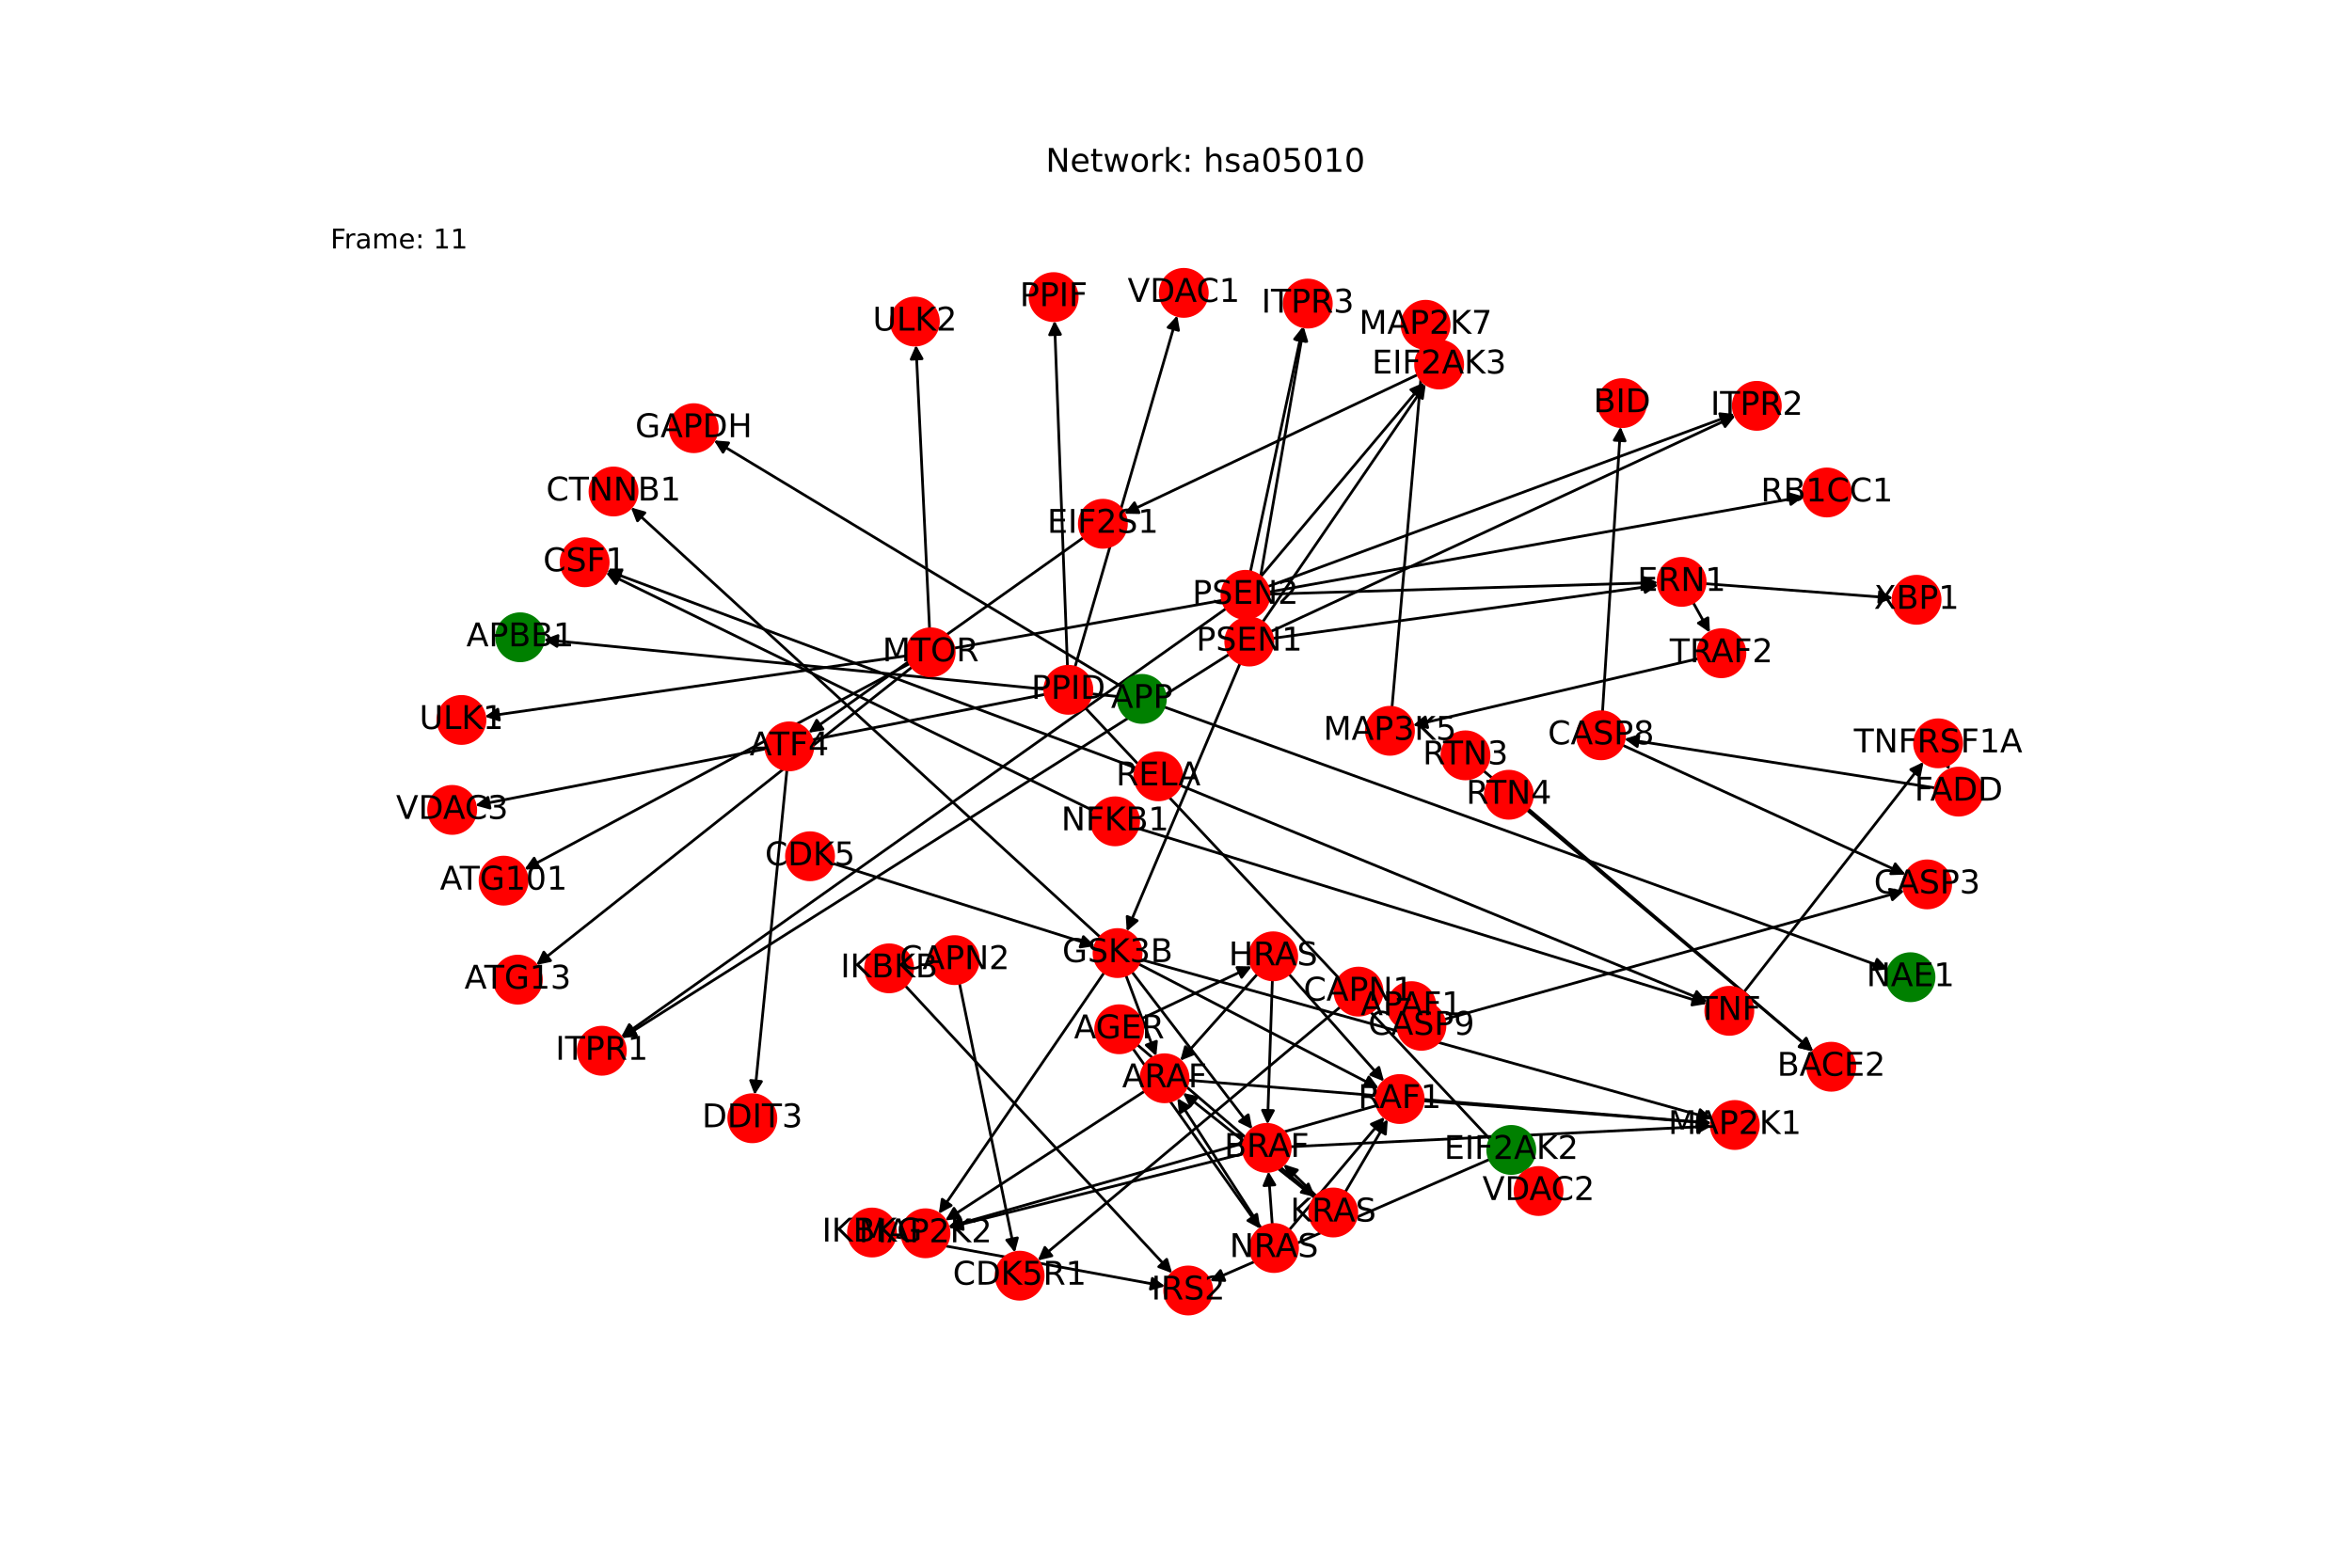 <?xml version="1.0" encoding="utf-8" standalone="no"?>
<!DOCTYPE svg PUBLIC "-//W3C//DTD SVG 1.1//EN"
  "http://www.w3.org/Graphics/SVG/1.1/DTD/svg11.dtd">
<!-- Created with matplotlib (https://matplotlib.org/) -->
<svg height="576pt" version="1.1" viewBox="0 0 864 576" width="864pt" xmlns="http://www.w3.org/2000/svg" xmlns:xlink="http://www.w3.org/1999/xlink">
 <defs>
  <style type="text/css">*{stroke-linecap:butt;stroke-linejoin:round;}</style>
 </defs>
 <g id="figure_1">
  <g id="patch_1">
   <path d="M 0 576 
L 864 576 
L 864 0 
L 0 0 
z
" style="fill:#ffffff;"/>
  </g>
  <g id="axes_1">
   <g id="patch_2">
    <path clip-path="url(#p7c5c97fe0e)" d="M 640.591 364.572 
Q 673.615 322.259 705.951 280.827 
" style="fill:none;stroke:#000000;stroke-linecap:round;"/>
    <path clip-path="url(#p7c5c97fe0e)" d="M 701.913 282.749 
L 705.951 280.827 
L 705.067 285.21 
L 701.913 282.749 
z
" style="stroke:#000000;stroke-linecap:round;"/>
   </g>
   <g id="patch_3">
    <path clip-path="url(#p7c5c97fe0e)" d="M 427.598 259.731 
Q 560.633 307.915 692.616 355.718 
" style="fill:none;stroke:#000000;stroke-linecap:round;"/>
    <path clip-path="url(#p7c5c97fe0e)" d="M 689.537 352.475 
L 692.616 355.718 
L 688.174 356.236 
L 689.537 352.475 
z
" style="stroke:#000000;stroke-linecap:round;"/>
   </g>
   <g id="patch_4">
    <path clip-path="url(#p7c5c97fe0e)" d="M 410.841 255.93 
Q 305.275 245.469 200.821 235.119 
" style="fill:none;stroke:#000000;stroke-linecap:round;"/>
    <path clip-path="url(#p7c5c97fe0e)" d="M 204.604 237.503 
L 200.821 235.119 
L 204.999 233.523 
L 204.604 237.503 
z
" style="stroke:#000000;stroke-linecap:round;"/>
   </g>
   <g id="patch_5">
    <path clip-path="url(#p7c5c97fe0e)" d="M 412.046 252.305 
Q 337.149 207.053 263.208 162.38 
" style="fill:none;stroke:#000000;stroke-linecap:round;"/>
    <path clip-path="url(#p7c5c97fe0e)" d="M 265.598 166.16 
L 263.208 162.38 
L 267.666 162.737 
L 265.598 166.16 
z
" style="stroke:#000000;stroke-linecap:round;"/>
   </g>
   <g id="patch_6">
    <path clip-path="url(#p7c5c97fe0e)" d="M 530.491 374.567 
Q 615.035 350.921 698.502 327.577 
" style="fill:none;stroke:#000000;stroke-linecap:round;"/>
    <path clip-path="url(#p7c5c97fe0e)" d="M 694.111 326.728 
L 698.502 327.577 
L 695.188 330.58 
L 694.111 326.728 
z
" style="stroke:#000000;stroke-linecap:round;"/>
   </g>
   <g id="patch_7">
    <path clip-path="url(#p7c5c97fe0e)" d="M 518.516 369.675 
Q 520.332 373.287 521.647 375.901 
" style="fill:none;stroke:#000000;stroke-linecap:round;"/>
    <path clip-path="url(#p7c5c97fe0e)" d="M 521.637 371.429 
L 521.647 375.901 
L 518.063 373.226 
L 521.637 371.429 
z
" style="stroke:#000000;stroke-linecap:round;"/>
   </g>
   <g id="patch_8">
    <path clip-path="url(#p7c5c97fe0e)" d="M 305.818 317.208 
Q 354.044 332.394 401.204 347.244 
" style="fill:none;stroke:#000000;stroke-linecap:round;"/>
    <path clip-path="url(#p7c5c97fe0e)" d="M 397.99 344.135 
L 401.204 347.244 
L 396.788 347.95 
L 397.99 344.135 
z
" style="stroke:#000000;stroke-linecap:round;"/>
   </g>
   <g id="patch_9">
    <path clip-path="url(#p7c5c97fe0e)" d="M 710.943 289.511 
Q 653.816 280.512 597.792 271.686 
" style="fill:none;stroke:#000000;stroke-linecap:round;"/>
    <path clip-path="url(#p7c5c97fe0e)" d="M 601.432 274.285 
L 597.792 271.686 
L 602.055 270.333 
L 601.432 274.285 
z
" style="stroke:#000000;stroke-linecap:round;"/>
   </g>
   <g id="patch_10">
    <path clip-path="url(#p7c5c97fe0e)" d="M 588.678 261.52 
Q 591.991 209.143 595.233 157.882 
" style="fill:none;stroke:#000000;stroke-linecap:round;"/>
    <path clip-path="url(#p7c5c97fe0e)" d="M 592.984 161.748 
L 595.233 157.882 
L 596.976 162 
L 592.984 161.748 
z
" style="stroke:#000000;stroke-linecap:round;"/>
   </g>
   <g id="patch_11">
    <path clip-path="url(#p7c5c97fe0e)" d="M 596.009 273.767 
Q 648.025 297.553 699.024 320.875 
" style="fill:none;stroke:#000000;stroke-linecap:round;"/>
    <path clip-path="url(#p7c5c97fe0e)" d="M 696.218 317.392 
L 699.024 320.875 
L 694.555 321.03 
L 696.218 317.392 
z
" style="stroke:#000000;stroke-linecap:round;"/>
   </g>
   <g id="patch_12">
    <path clip-path="url(#p7c5c97fe0e)" d="M 520.831 137.639 
Q 466.899 163.188 413.978 188.258 
" style="fill:none;stroke:#000000;stroke-linecap:round;"/>
    <path clip-path="url(#p7c5c97fe0e)" d="M 418.449 188.353 
L 413.978 188.258 
L 416.737 184.738 
L 418.449 188.353 
z
" style="stroke:#000000;stroke-linecap:round;"/>
   </g>
   <g id="patch_13">
    <path clip-path="url(#p7c5c97fe0e)" d="M 626.376 214.452 
Q 660.892 217.084 694.294 219.631 
" style="fill:none;stroke:#000000;stroke-linecap:round;"/>
    <path clip-path="url(#p7c5c97fe0e)" d="M 690.457 217.333 
L 694.294 219.631 
L 690.153 221.321 
L 690.457 217.333 
z
" style="stroke:#000000;stroke-linecap:round;"/>
   </g>
   <g id="patch_14">
    <path clip-path="url(#p7c5c97fe0e)" d="M 621.953 221.356 
Q 625.041 226.9 627.585 231.467 
" style="fill:none;stroke:#000000;stroke-linecap:round;"/>
    <path clip-path="url(#p7c5c97fe0e)" d="M 627.386 226.999 
L 627.585 231.467 
L 623.892 228.946 
L 627.386 226.999 
z
" style="stroke:#000000;stroke-linecap:round;"/>
   </g>
   <g id="patch_15">
    <path clip-path="url(#p7c5c97fe0e)" d="M 404.144 344.33 
Q 317.955 265.384 232.591 187.193 
" style="fill:none;stroke:#000000;stroke-linecap:round;"/>
    <path clip-path="url(#p7c5c97fe0e)" d="M 234.19 191.369 
L 232.591 187.193 
L 236.892 188.42 
L 234.19 191.369 
z
" style="stroke:#000000;stroke-linecap:round;"/>
   </g>
   <g id="patch_16">
    <path clip-path="url(#p7c5c97fe0e)" d="M 413.572 358.287 
Q 419.159 373.18 424.354 387.026 
" style="fill:none;stroke:#000000;stroke-linecap:round;"/>
    <path clip-path="url(#p7c5c97fe0e)" d="M 424.821 382.578 
L 424.354 387.026 
L 421.076 383.983 
L 424.821 382.578 
z
" style="stroke:#000000;stroke-linecap:round;"/>
   </g>
   <g id="patch_17">
    <path clip-path="url(#p7c5c97fe0e)" d="M 415.796 357.059 
Q 437.926 385.968 459.375 413.99 
" style="fill:none;stroke:#000000;stroke-linecap:round;"/>
    <path clip-path="url(#p7c5c97fe0e)" d="M 458.532 409.598 
L 459.375 413.99 
L 455.356 412.029 
L 458.532 409.598 
z
" style="stroke:#000000;stroke-linecap:round;"/>
   </g>
   <g id="patch_18">
    <path clip-path="url(#p7c5c97fe0e)" d="M 418.22 354.16 
Q 462.347 376.993 505.481 399.313 
" style="fill:none;stroke:#000000;stroke-linecap:round;"/>
    <path clip-path="url(#p7c5c97fe0e)" d="M 502.848 395.698 
L 505.481 399.313 
L 501.01 399.251 
L 502.848 395.698 
z
" style="stroke:#000000;stroke-linecap:round;"/>
   </g>
   <g id="patch_19">
    <path clip-path="url(#p7c5c97fe0e)" d="M 418.873 352.505 
Q 523.907 381.765 627.863 410.725 
" style="fill:none;stroke:#000000;stroke-linecap:round;"/>
    <path clip-path="url(#p7c5c97fe0e)" d="M 624.546 407.725 
L 627.863 410.725 
L 623.473 411.578 
L 624.546 407.725 
z
" style="stroke:#000000;stroke-linecap:round;"/>
   </g>
   <g id="patch_20">
    <path clip-path="url(#p7c5c97fe0e)" d="M 405.637 357.322 
Q 375.252 401.655 345.498 445.066 
" style="fill:none;stroke:#000000;stroke-linecap:round;"/>
    <path clip-path="url(#p7c5c97fe0e)" d="M 349.409 442.898 
L 345.498 445.066 
L 346.11 440.636 
L 349.409 442.898 
z
" style="stroke:#000000;stroke-linecap:round;"/>
   </g>
   <g id="patch_21">
    <path clip-path="url(#p7c5c97fe0e)" d="M 623.914 241.984 
Q 571.47 254.26 520.114 266.281 
" style="fill:none;stroke:#000000;stroke-linecap:round;"/>
    <path clip-path="url(#p7c5c97fe0e)" d="M 524.465 267.317 
L 520.114 266.281 
L 523.553 263.422 
L 524.465 267.317 
z
" style="stroke:#000000;stroke-linecap:round;"/>
   </g>
   <g id="patch_22">
    <path clip-path="url(#p7c5c97fe0e)" d="M 511.349 259.883 
Q 517.141 193.92 522.836 129.07 
" style="fill:none;stroke:#000000;stroke-linecap:round;"/>
    <path clip-path="url(#p7c5c97fe0e)" d="M 520.494 132.88 
L 522.836 129.07 
L 524.478 133.23 
L 520.494 132.88 
z
" style="stroke:#000000;stroke-linecap:round;"/>
   </g>
   <g id="patch_23">
    <path clip-path="url(#p7c5c97fe0e)" d="M 335.093 245.06 
Q 266.044 299.811 197.872 353.867 
" style="fill:none;stroke:#000000;stroke-linecap:round;"/>
    <path clip-path="url(#p7c5c97fe0e)" d="M 202.249 352.949 
L 197.872 353.867 
L 199.764 349.815 
L 202.249 352.949 
z
" style="stroke:#000000;stroke-linecap:round;"/>
   </g>
   <g id="patch_24">
    <path clip-path="url(#p7c5c97fe0e)" d="M 350.408 238.156 
Q 506.487 210.312 661.465 182.664 
" style="fill:none;stroke:#000000;stroke-linecap:round;"/>
    <path clip-path="url(#p7c5c97fe0e)" d="M 657.176 181.397 
L 661.465 182.664 
L 657.878 185.335 
L 657.176 181.397 
z
" style="stroke:#000000;stroke-linecap:round;"/>
   </g>
   <g id="patch_25">
    <path clip-path="url(#p7c5c97fe0e)" d="M 334.242 243.762 
Q 263.441 281.62 193.626 318.951 
" style="fill:none;stroke:#000000;stroke-linecap:round;"/>
    <path clip-path="url(#p7c5c97fe0e)" d="M 198.096 318.829 
L 193.626 318.951 
L 196.21 315.301 
L 198.096 318.829 
z
" style="stroke:#000000;stroke-linecap:round;"/>
   </g>
   <g id="patch_26">
    <path clip-path="url(#p7c5c97fe0e)" d="M 333.309 240.913 
Q 255.698 252.101 179.194 263.129 
" style="fill:none;stroke:#000000;stroke-linecap:round;"/>
    <path clip-path="url(#p7c5c97fe0e)" d="M 183.439 264.538 
L 179.194 263.129 
L 182.868 260.579 
L 183.439 264.538 
z
" style="stroke:#000000;stroke-linecap:round;"/>
   </g>
   <g id="patch_27">
    <path clip-path="url(#p7c5c97fe0e)" d="M 341.467 231.025 
Q 338.975 178.909 336.536 127.911 
" style="fill:none;stroke:#000000;stroke-linecap:round;"/>
    <path clip-path="url(#p7c5c97fe0e)" d="M 334.729 132.002 
L 336.536 127.911 
L 338.725 131.811 
L 334.729 132.002 
z
" style="stroke:#000000;stroke-linecap:round;"/>
   </g>
   <g id="patch_28">
    <path clip-path="url(#p7c5c97fe0e)" d="M 398.077 197.459 
Q 347.539 233.341 297.912 268.575 
" style="fill:none;stroke:#000000;stroke-linecap:round;"/>
    <path clip-path="url(#p7c5c97fe0e)" d="M 302.331 267.89 
L 297.912 268.575 
L 300.016 264.628 
L 302.331 267.89 
z
" style="stroke:#000000;stroke-linecap:round;"/>
   </g>
   <g id="patch_29">
    <path clip-path="url(#p7c5c97fe0e)" d="M 289.085 282.853 
Q 283.153 342.555 277.332 401.145 
" style="fill:none;stroke:#000000;stroke-linecap:round;"/>
    <path clip-path="url(#p7c5c97fe0e)" d="M 279.717 397.362 
L 277.332 401.145 
L 275.737 396.967 
L 279.717 397.362 
z
" style="stroke:#000000;stroke-linecap:round;"/>
   </g>
   <g id="patch_30">
    <path clip-path="url(#p7c5c97fe0e)" d="M 418.965 374.467 
Q 439.42 364.774 458.865 355.561 
" style="fill:none;stroke:#000000;stroke-linecap:round;"/>
    <path clip-path="url(#p7c5c97fe0e)" d="M 454.394 355.466 
L 458.865 355.561 
L 456.107 359.081 
L 454.394 355.466 
z
" style="stroke:#000000;stroke-linecap:round;"/>
   </g>
   <g id="patch_31">
    <path clip-path="url(#p7c5c97fe0e)" d="M 417.715 383.806 
Q 450.452 411.837 482.339 439.14 
" style="fill:none;stroke:#000000;stroke-linecap:round;"/>
    <path clip-path="url(#p7c5c97fe0e)" d="M 480.601 435.019 
L 482.339 439.14 
L 478 438.058 
L 480.601 435.019 
z
" style="stroke:#000000;stroke-linecap:round;"/>
   </g>
   <g id="patch_32">
    <path clip-path="url(#p7c5c97fe0e)" d="M 416.14 385.246 
Q 439.564 418.363 462.343 450.566 
" style="fill:none;stroke:#000000;stroke-linecap:round;"/>
    <path clip-path="url(#p7c5c97fe0e)" d="M 461.666 446.145 
L 462.343 450.566 
L 458.4 448.455 
L 461.666 446.145 
z
" style="stroke:#000000;stroke-linecap:round;"/>
   </g>
   <g id="patch_33">
    <path clip-path="url(#p7c5c97fe0e)" d="M 715.351 281.09 
Q 715.732 281.988 715.676 281.856 
" style="fill:none;stroke:#000000;stroke-linecap:round;"/>
    <path clip-path="url(#p7c5c97fe0e)" d="M 715.956 277.393 
L 715.676 281.856 
L 712.273 278.955 
L 715.956 277.393 
z
" style="stroke:#000000;stroke-linecap:round;"/>
   </g>
   <g id="patch_34">
    <path clip-path="url(#p7c5c97fe0e)" d="M 547.218 425.963 
Q 495.828 448.329 445.463 470.249 
" style="fill:none;stroke:#000000;stroke-linecap:round;"/>
    <path clip-path="url(#p7c5c97fe0e)" d="M 449.929 470.487 
L 445.463 470.249 
L 448.333 466.819 
L 449.929 470.487 
z
" style="stroke:#000000;stroke-linecap:round;"/>
   </g>
   <g id="patch_35">
    <path clip-path="url(#p7c5c97fe0e)" d="M 394.873 245.132 
Q 413.655 180.527 432.125 116.995 
" style="fill:none;stroke:#000000;stroke-linecap:round;"/>
    <path clip-path="url(#p7c5c97fe0e)" d="M 429.088 120.278 
L 432.125 116.995 
L 432.929 121.394 
L 429.088 120.278 
z
" style="stroke:#000000;stroke-linecap:round;"/>
   </g>
   <g id="patch_36">
    <path clip-path="url(#p7c5c97fe0e)" d="M 398.377 259.765 
Q 478.824 345.528 558.506 430.475 
" style="fill:none;stroke:#000000;stroke-linecap:round;"/>
    <path clip-path="url(#p7c5c97fe0e)" d="M 557.228 426.189 
L 558.506 430.475 
L 554.311 428.926 
L 557.228 426.189 
z
" style="stroke:#000000;stroke-linecap:round;"/>
   </g>
   <g id="patch_37">
    <path clip-path="url(#p7c5c97fe0e)" d="M 383.955 255.108 
Q 279.28 275.513 175.703 295.705 
" style="fill:none;stroke:#000000;stroke-linecap:round;"/>
    <path clip-path="url(#p7c5c97fe0e)" d="M 180.012 296.903 
L 175.703 295.705 
L 179.246 292.977 
L 180.012 296.903 
z
" style="stroke:#000000;stroke-linecap:round;"/>
   </g>
   <g id="patch_38">
    <path clip-path="url(#p7c5c97fe0e)" d="M 392.131 244.799 
Q 389.752 181.31 387.416 118.938 
" style="fill:none;stroke:#000000;stroke-linecap:round;"/>
    <path clip-path="url(#p7c5c97fe0e)" d="M 385.567 123.01 
L 387.416 118.938 
L 389.564 122.86 
L 385.567 123.01 
z
" style="stroke:#000000;stroke-linecap:round;"/>
   </g>
   <g id="patch_39">
    <path clip-path="url(#p7c5c97fe0e)" d="M 455.549 243.694 
Q 434.727 292.949 414.34 341.173 
" style="fill:none;stroke:#000000;stroke-linecap:round;"/>
    <path clip-path="url(#p7c5c97fe0e)" d="M 417.739 338.268 
L 414.34 341.173 
L 414.055 336.71 
L 417.739 338.268 
z
" style="stroke:#000000;stroke-linecap:round;"/>
   </g>
   <g id="patch_40">
    <path clip-path="url(#p7c5c97fe0e)" d="M 463.813 228.578 
Q 493.79 184.825 523.134 141.995 
" style="fill:none;stroke:#000000;stroke-linecap:round;"/>
    <path clip-path="url(#p7c5c97fe0e)" d="M 519.223 144.164 
L 523.134 141.995 
L 522.523 146.425 
L 519.223 144.164 
z
" style="stroke:#000000;stroke-linecap:round;"/>
   </g>
   <g id="patch_41">
    <path clip-path="url(#p7c5c97fe0e)" d="M 467.504 234.535 
Q 538.333 224.756 608.054 215.13 
" style="fill:none;stroke:#000000;stroke-linecap:round;"/>
    <path clip-path="url(#p7c5c97fe0e)" d="M 603.818 213.696 
L 608.054 215.13 
L 604.365 217.659 
L 603.818 213.696 
z
" style="stroke:#000000;stroke-linecap:round;"/>
   </g>
   <g id="patch_42">
    <path clip-path="url(#p7c5c97fe0e)" d="M 451.6 240.347 
Q 339.999 310.893 229.343 380.841 
" style="fill:none;stroke:#000000;stroke-linecap:round;"/>
    <path clip-path="url(#p7c5c97fe0e)" d="M 233.792 380.394 
L 229.343 380.841 
L 231.655 377.013 
L 233.792 380.394 
z
" style="stroke:#000000;stroke-linecap:round;"/>
   </g>
   <g id="patch_43">
    <path clip-path="url(#p7c5c97fe0e)" d="M 466.775 232.071 
Q 552.139 192.417 636.488 153.234 
" style="fill:none;stroke:#000000;stroke-linecap:round;"/>
    <path clip-path="url(#p7c5c97fe0e)" d="M 632.018 153.105 
L 636.488 153.234 
L 633.703 156.733 
L 632.018 153.105 
z
" style="stroke:#000000;stroke-linecap:round;"/>
   </g>
   <g id="patch_44">
    <path clip-path="url(#p7c5c97fe0e)" d="M 460.396 227.189 
Q 469.662 173.633 478.738 121.178 
" style="fill:none;stroke:#000000;stroke-linecap:round;"/>
    <path clip-path="url(#p7c5c97fe0e)" d="M 476.085 124.778 
L 478.738 121.178 
L 480.026 125.46 
L 476.085 124.778 
z
" style="stroke:#000000;stroke-linecap:round;"/>
   </g>
   <g id="patch_45">
    <path clip-path="url(#p7c5c97fe0e)" d="M 463.087 211.923 
Q 493.087 176.241 522.367 141.414 
" style="fill:none;stroke:#000000;stroke-linecap:round;"/>
    <path clip-path="url(#p7c5c97fe0e)" d="M 518.262 143.189 
L 522.367 141.414 
L 521.324 145.763 
L 518.262 143.189 
z
" style="stroke:#000000;stroke-linecap:round;"/>
   </g>
   <g id="patch_46">
    <path clip-path="url(#p7c5c97fe0e)" d="M 466.173 218.295 
Q 537.629 216.173 607.968 214.083 
" style="fill:none;stroke:#000000;stroke-linecap:round;"/>
    <path clip-path="url(#p7c5c97fe0e)" d="M 603.91 212.203 
L 607.968 214.083 
L 604.029 216.201 
L 603.91 212.203 
z
" style="stroke:#000000;stroke-linecap:round;"/>
   </g>
   <g id="patch_47">
    <path clip-path="url(#p7c5c97fe0e)" d="M 450.445 223.559 
Q 339.295 302.309 229.056 380.413 
" style="fill:none;stroke:#000000;stroke-linecap:round;"/>
    <path clip-path="url(#p7c5c97fe0e)" d="M 233.476 379.732 
L 229.056 380.413 
L 231.164 376.468 
L 233.476 379.732 
z
" style="stroke:#000000;stroke-linecap:round;"/>
   </g>
   <g id="patch_48">
    <path clip-path="url(#p7c5c97fe0e)" d="M 465.633 215.55 
Q 551.433 183.834 636.184 152.505 
" style="fill:none;stroke:#000000;stroke-linecap:round;"/>
    <path clip-path="url(#p7c5c97fe0e)" d="M 631.738 152.016 
L 636.184 152.505 
L 633.125 155.768 
L 631.738 152.016 
z
" style="stroke:#000000;stroke-linecap:round;"/>
   </g>
   <g id="patch_49">
    <path clip-path="url(#p7c5c97fe0e)" d="M 459.324 210.084 
Q 468.958 165.051 478.358 121.111 
" style="fill:none;stroke:#000000;stroke-linecap:round;"/>
    <path clip-path="url(#p7c5c97fe0e)" d="M 475.565 124.604 
L 478.358 121.111 
L 479.477 125.44 
L 475.565 124.604 
z
" style="stroke:#000000;stroke-linecap:round;"/>
   </g>
   <g id="patch_50">
    <path clip-path="url(#p7c5c97fe0e)" d="M 492.422 369.903 
Q 436.809 416.525 382.052 462.429 
" style="fill:none;stroke:#000000;stroke-linecap:round;"/>
    <path clip-path="url(#p7c5c97fe0e)" d="M 386.402 461.392 
L 382.052 462.429 
L 383.832 458.327 
L 386.402 461.392 
z
" style="stroke:#000000;stroke-linecap:round;"/>
   </g>
   <g id="patch_51">
    <path clip-path="url(#p7c5c97fe0e)" d="M 352.44 361.249 
Q 362.626 410.738 372.587 459.132 
" style="fill:none;stroke:#000000;stroke-linecap:round;"/>
    <path clip-path="url(#p7c5c97fe0e)" d="M 373.739 454.811 
L 372.587 459.132 
L 369.822 455.617 
L 373.739 454.811 
z
" style="stroke:#000000;stroke-linecap:round;"/>
   </g>
   <g id="patch_52">
    <path clip-path="url(#p7c5c97fe0e)" d="M 544.929 283.144 
Q 605.523 334.736 665.265 385.604 
" style="fill:none;stroke:#000000;stroke-linecap:round;"/>
    <path clip-path="url(#p7c5c97fe0e)" d="M 663.516 381.488 
L 665.265 385.604 
L 660.923 384.534 
L 663.516 381.488 
z
" style="stroke:#000000;stroke-linecap:round;"/>
   </g>
   <g id="patch_53">
    <path clip-path="url(#p7c5c97fe0e)" d="M 560.899 297.594 
Q 613.496 341.976 665.238 385.638 
" style="fill:none;stroke:#000000;stroke-linecap:round;"/>
    <path clip-path="url(#p7c5c97fe0e)" d="M 663.47 381.53 
L 665.238 385.638 
L 660.891 384.587 
L 663.47 381.53 
z
" style="stroke:#000000;stroke-linecap:round;"/>
   </g>
   <g id="patch_54">
    <path clip-path="url(#p7c5c97fe0e)" d="M 461.941 357.842 
Q 447.744 373.779 434.292 388.881 
" style="fill:none;stroke:#000000;stroke-linecap:round;"/>
    <path clip-path="url(#p7c5c97fe0e)" d="M 438.446 387.225 
L 434.292 388.881 
L 435.459 384.564 
L 438.446 387.225 
z
" style="stroke:#000000;stroke-linecap:round;"/>
   </g>
   <g id="patch_55">
    <path clip-path="url(#p7c5c97fe0e)" d="M 467.409 360.029 
Q 466.509 386.564 465.648 411.981 
" style="fill:none;stroke:#000000;stroke-linecap:round;"/>
    <path clip-path="url(#p7c5c97fe0e)" d="M 467.782 408.051 
L 465.648 411.981 
L 463.785 407.916 
L 467.782 408.051 
z
" style="stroke:#000000;stroke-linecap:round;"/>
   </g>
   <g id="patch_56">
    <path clip-path="url(#p7c5c97fe0e)" d="M 473.445 357.854 
Q 490.934 377.59 507.681 396.488 
" style="fill:none;stroke:#000000;stroke-linecap:round;"/>
    <path clip-path="url(#p7c5c97fe0e)" d="M 506.525 392.168 
L 507.681 396.488 
L 503.531 394.821 
L 506.525 392.168 
z
" style="stroke:#000000;stroke-linecap:round;"/>
   </g>
   <g id="patch_57">
    <path clip-path="url(#p7c5c97fe0e)" d="M 482.99 440.107 
Q 458.777 420.84 435.439 402.269 
" style="fill:none;stroke:#000000;stroke-linecap:round;"/>
    <path clip-path="url(#p7c5c97fe0e)" d="M 437.324 406.325 
L 435.439 402.269 
L 439.814 403.195 
L 437.324 406.325 
z
" style="stroke:#000000;stroke-linecap:round;"/>
   </g>
   <g id="patch_58">
    <path clip-path="url(#p7c5c97fe0e)" d="M 483.554 439.466 
Q 477.542 433.627 472.332 428.566 
" style="fill:none;stroke:#000000;stroke-linecap:round;"/>
    <path clip-path="url(#p7c5c97fe0e)" d="M 473.808 432.788 
L 472.332 428.566 
L 476.595 429.918 
L 473.808 432.788 
z
" style="stroke:#000000;stroke-linecap:round;"/>
   </g>
   <g id="patch_59">
    <path clip-path="url(#p7c5c97fe0e)" d="M 494.139 438.025 
Q 501.966 424.652 509.228 412.244 
" style="fill:none;stroke:#000000;stroke-linecap:round;"/>
    <path clip-path="url(#p7c5c97fe0e)" d="M 505.481 414.686 
L 509.228 412.244 
L 508.934 416.707 
L 505.481 414.686 
z
" style="stroke:#000000;stroke-linecap:round;"/>
   </g>
   <g id="patch_60">
    <path clip-path="url(#p7c5c97fe0e)" d="M 463.296 451.268 
Q 447.888 427.364 433.086 404.401 
" style="fill:none;stroke:#000000;stroke-linecap:round;"/>
    <path clip-path="url(#p7c5c97fe0e)" d="M 433.572 408.846 
L 433.086 404.401 
L 436.934 406.679 
L 433.572 408.846 
z
" style="stroke:#000000;stroke-linecap:round;"/>
   </g>
   <g id="patch_61">
    <path clip-path="url(#p7c5c97fe0e)" d="M 467.363 449.912 
Q 466.654 440.151 466.026 431.505 
" style="fill:none;stroke:#000000;stroke-linecap:round;"/>
    <path clip-path="url(#p7c5c97fe0e)" d="M 464.321 435.64 
L 466.026 431.505 
L 468.31 435.35 
L 464.321 435.64 
z
" style="stroke:#000000;stroke-linecap:round;"/>
   </g>
   <g id="patch_62">
    <path clip-path="url(#p7c5c97fe0e)" d="M 473.574 451.931 
Q 491.079 431.178 507.864 411.279 
" style="fill:none;stroke:#000000;stroke-linecap:round;"/>
    <path clip-path="url(#p7c5c97fe0e)" d="M 503.756 413.047 
L 507.864 411.279 
L 506.813 415.626 
L 503.756 413.047 
z
" style="stroke:#000000;stroke-linecap:round;"/>
   </g>
   <g id="patch_63">
    <path clip-path="url(#p7c5c97fe0e)" d="M 433.513 288.532 
Q 530.38 328.321 626.213 367.686 
" style="fill:none;stroke:#000000;stroke-linecap:round;"/>
    <path clip-path="url(#p7c5c97fe0e)" d="M 623.273 364.316 
L 626.213 367.686 
L 621.753 368.016 
L 623.273 364.316 
z
" style="stroke:#000000;stroke-linecap:round;"/>
   </g>
   <g id="patch_64">
    <path clip-path="url(#p7c5c97fe0e)" d="M 417.389 282.213 
Q 320.137 245.916 223.932 210.01 
" style="fill:none;stroke:#000000;stroke-linecap:round;"/>
    <path clip-path="url(#p7c5c97fe0e)" d="M 226.98 213.282 
L 223.932 210.01 
L 228.379 209.535 
L 226.98 213.282 
z
" style="stroke:#000000;stroke-linecap:round;"/>
   </g>
   <g id="patch_65">
    <path clip-path="url(#p7c5c97fe0e)" d="M 417.895 304.324 
Q 522.44 336.586 625.917 368.519 
" style="fill:none;stroke:#000000;stroke-linecap:round;"/>
    <path clip-path="url(#p7c5c97fe0e)" d="M 622.684 365.428 
L 625.917 368.519 
L 621.505 369.25 
L 622.684 365.428 
z
" style="stroke:#000000;stroke-linecap:round;"/>
   </g>
   <g id="patch_66">
    <path clip-path="url(#p7c5c97fe0e)" d="M 401.841 297.97 
Q 312.197 254.181 223.557 210.883 
" style="fill:none;stroke:#000000;stroke-linecap:round;"/>
    <path clip-path="url(#p7c5c97fe0e)" d="M 226.274 214.436 
L 223.557 210.883 
L 228.029 210.842 
L 226.274 214.436 
z
" style="stroke:#000000;stroke-linecap:round;"/>
   </g>
   <g id="patch_67">
    <path clip-path="url(#p7c5c97fe0e)" d="M 332.509 362.139 
Q 381.555 414.972 429.84 466.985 
" style="fill:none;stroke:#000000;stroke-linecap:round;"/>
    <path clip-path="url(#p7c5c97fe0e)" d="M 428.585 462.693 
L 429.84 466.985 
L 425.653 465.415 
L 428.585 462.693 
z
" style="stroke:#000000;stroke-linecap:round;"/>
   </g>
   <g id="patch_68">
    <path clip-path="url(#p7c5c97fe0e)" d="M 328.858 454.415 
Q 378.417 463.503 426.877 472.389 
" style="fill:none;stroke:#000000;stroke-linecap:round;"/>
    <path clip-path="url(#p7c5c97fe0e)" d="M 423.303 469.7 
L 426.877 472.389 
L 422.582 473.635 
L 423.303 469.7 
z
" style="stroke:#000000;stroke-linecap:round;"/>
   </g>
   <g id="patch_69">
    <path clip-path="url(#p7c5c97fe0e)" d="M 436.423 396.889 
Q 532.535 404.765 627.533 412.55 
" style="fill:none;stroke:#000000;stroke-linecap:round;"/>
    <path clip-path="url(#p7c5c97fe0e)" d="M 623.71 410.23 
L 627.533 412.55 
L 623.383 414.216 
L 623.71 410.23 
z
" style="stroke:#000000;stroke-linecap:round;"/>
   </g>
   <g id="patch_70">
    <path clip-path="url(#p7c5c97fe0e)" d="M 420.523 400.893 
Q 383.879 424.657 348.173 447.812 
" style="fill:none;stroke:#000000;stroke-linecap:round;"/>
    <path clip-path="url(#p7c5c97fe0e)" d="M 352.617 447.314 
L 348.173 447.812 
L 350.44 443.958 
L 352.617 447.314 
z
" style="stroke:#000000;stroke-linecap:round;"/>
   </g>
   <g id="patch_71">
    <path clip-path="url(#p7c5c97fe0e)" d="M 473.968 421.329 
Q 551.301 417.55 627.518 413.826 
" style="fill:none;stroke:#000000;stroke-linecap:round;"/>
    <path clip-path="url(#p7c5c97fe0e)" d="M 623.425 412.023 
L 627.518 413.826 
L 623.62 416.018 
L 623.425 412.023 
z
" style="stroke:#000000;stroke-linecap:round;"/>
   </g>
   <g id="patch_72">
    <path clip-path="url(#p7c5c97fe0e)" d="M 456.913 423.856 
Q 402.644 437.442 349.459 450.756 
" style="fill:none;stroke:#000000;stroke-linecap:round;"/>
    <path clip-path="url(#p7c5c97fe0e)" d="M 353.825 451.725 
L 349.459 450.756 
L 352.854 447.844 
L 353.825 451.725 
z
" style="stroke:#000000;stroke-linecap:round;"/>
   </g>
   <g id="patch_73">
    <path clip-path="url(#p7c5c97fe0e)" d="M 522.804 404.476 
Q 575.726 408.578 627.534 412.593 
" style="fill:none;stroke:#000000;stroke-linecap:round;"/>
    <path clip-path="url(#p7c5c97fe0e)" d="M 623.701 410.29 
L 627.534 412.593 
L 623.391 414.278 
L 623.701 410.29 
z
" style="stroke:#000000;stroke-linecap:round;"/>
   </g>
   <g id="patch_74">
    <path clip-path="url(#p7c5c97fe0e)" d="M 505.833 406.166 
Q 427.069 428.469 349.38 450.467 
" style="fill:none;stroke:#000000;stroke-linecap:round;"/>
    <path clip-path="url(#p7c5c97fe0e)" d="M 353.774 451.302 
L 349.38 450.467 
L 352.684 447.453 
L 353.774 451.302 
z
" style="stroke:#000000;stroke-linecap:round;"/>
   </g>
   <g id="PathCollection_1">
    <defs>
     <path d="M 0 8.66 
C 2.297 8.66 4.5 7.748 6.124 6.124 
C 7.748 4.5 8.66 2.297 8.66 -0 
C 8.66 -2.297 7.748 -4.5 6.124 -6.124 
C 4.5 -7.748 2.297 -8.66 0 -8.66 
C -2.297 -8.66 -4.5 -7.748 -6.124 -6.124 
C -7.748 -4.5 -8.66 -2.297 -8.66 0 
C -8.66 2.297 -7.748 4.5 -6.124 6.124 
C -4.5 7.748 -2.297 8.66 0 8.66 
z
" id="C0_0_c450fae0ed"/>
    </defs>
    <g clip-path="url(#p7c5c97fe0e)">
     <use style="fill:#ff0000;stroke:#ff0000;" x="635.26" xlink:href="#C0_0_c450fae0ed" y="371.402"/>
    </g>
    <g clip-path="url(#p7c5c97fe0e)">
     <use style="fill:#008000;stroke:#008000;" x="419.459" xlink:href="#C0_0_c450fae0ed" y="256.784"/>
    </g>
    <g clip-path="url(#p7c5c97fe0e)">
     <use style="fill:#ff0000;stroke:#ff0000;" x="522.149" xlink:href="#C0_0_c450fae0ed" y="376.9"/>
    </g>
    <g clip-path="url(#p7c5c97fe0e)">
     <use style="fill:#ff0000;stroke:#ff0000;" x="707.92" xlink:href="#C0_0_c450fae0ed" y="324.942"/>
    </g>
    <g clip-path="url(#p7c5c97fe0e)">
     <use style="fill:#ff0000;stroke:#ff0000;" x="518.516" xlink:href="#C0_0_c450fae0ed" y="369.675"/>
    </g>
    <g clip-path="url(#p7c5c97fe0e)">
     <use style="fill:#ff0000;stroke:#ff0000;" x="374.559" xlink:href="#C0_0_c450fae0ed" y="468.711"/>
    </g>
    <g clip-path="url(#p7c5c97fe0e)">
     <use style="fill:#ff0000;stroke:#ff0000;" x="297.561" xlink:href="#C0_0_c450fae0ed" y="314.608"/>
    </g>
    <g clip-path="url(#p7c5c97fe0e)">
     <use style="fill:#ff0000;stroke:#ff0000;" x="719.494" xlink:href="#C0_0_c450fae0ed" y="290.858"/>
    </g>
    <g clip-path="url(#p7c5c97fe0e)">
     <use style="fill:#ff0000;stroke:#ff0000;" x="588.132" xlink:href="#C0_0_c450fae0ed" y="270.165"/>
    </g>
    <g clip-path="url(#p7c5c97fe0e)">
     <use style="fill:#ff0000;stroke:#ff0000;" x="595.85" xlink:href="#C0_0_c450fae0ed" y="148.125"/>
    </g>
    <g clip-path="url(#p7c5c97fe0e)">
     <use style="fill:#ff0000;stroke:#ff0000;" x="528.66" xlink:href="#C0_0_c450fae0ed" y="133.93"/>
    </g>
    <g clip-path="url(#p7c5c97fe0e)">
     <use style="fill:#ff0000;stroke:#ff0000;" x="617.74" xlink:href="#C0_0_c450fae0ed" y="213.793"/>
    </g>
    <g clip-path="url(#p7c5c97fe0e)">
     <use style="fill:#008000;stroke:#008000;" x="191.087" xlink:href="#C0_0_c450fae0ed" y="234.154"/>
    </g>
    <g clip-path="url(#p7c5c97fe0e)">
     <use style="fill:#ff0000;stroke:#ff0000;" x="254.837" xlink:href="#C0_0_c450fae0ed" y="157.322"/>
    </g>
    <g clip-path="url(#p7c5c97fe0e)">
     <use style="fill:#008000;stroke:#008000;" x="701.814" xlink:href="#C0_0_c450fae0ed" y="359.049"/>
    </g>
    <g clip-path="url(#p7c5c97fe0e)">
     <use style="fill:#ff0000;stroke:#ff0000;" x="410.532" xlink:href="#C0_0_c450fae0ed" y="350.181"/>
    </g>
    <g clip-path="url(#p7c5c97fe0e)">
     <use style="fill:#ff0000;stroke:#ff0000;" x="632.345" xlink:href="#C0_0_c450fae0ed" y="240.011"/>
    </g>
    <g clip-path="url(#p7c5c97fe0e)">
     <use style="fill:#ff0000;stroke:#ff0000;" x="510.591" xlink:href="#C0_0_c450fae0ed" y="268.51"/>
    </g>
    <g clip-path="url(#p7c5c97fe0e)">
     <use style="fill:#ff0000;stroke:#ff0000;" x="341.881" xlink:href="#C0_0_c450fae0ed" y="239.678"/>
    </g>
    <g clip-path="url(#p7c5c97fe0e)">
     <use style="fill:#ff0000;stroke:#ff0000;" x="190.211" xlink:href="#C0_0_c450fae0ed" y="359.941"/>
    </g>
    <g clip-path="url(#p7c5c97fe0e)">
     <use style="fill:#ff0000;stroke:#ff0000;" x="671.095" xlink:href="#C0_0_c450fae0ed" y="180.946"/>
    </g>
    <g clip-path="url(#p7c5c97fe0e)">
     <use style="fill:#ff0000;stroke:#ff0000;" x="185.005" xlink:href="#C0_0_c450fae0ed" y="323.561"/>
    </g>
    <g clip-path="url(#p7c5c97fe0e)">
     <use style="fill:#ff0000;stroke:#ff0000;" x="523.691" xlink:href="#C0_0_c450fae0ed" y="119.331"/>
    </g>
    <g clip-path="url(#p7c5c97fe0e)">
     <use style="fill:#ff0000;stroke:#ff0000;" x="405.14" xlink:href="#C0_0_c450fae0ed" y="192.445"/>
    </g>
    <g clip-path="url(#p7c5c97fe0e)">
     <use style="fill:#ff0000;stroke:#ff0000;" x="289.941" xlink:href="#C0_0_c450fae0ed" y="274.234"/>
    </g>
    <g clip-path="url(#p7c5c97fe0e)">
     <use style="fill:#ff0000;stroke:#ff0000;" x="225.381" xlink:href="#C0_0_c450fae0ed" y="180.588"/>
    </g>
    <g clip-path="url(#p7c5c97fe0e)">
     <use style="fill:#ff0000;stroke:#ff0000;" x="411.138" xlink:href="#C0_0_c450fae0ed" y="378.175"/>
    </g>
    <g clip-path="url(#p7c5c97fe0e)">
     <use style="fill:#ff0000;stroke:#ff0000;" x="214.768" xlink:href="#C0_0_c450fae0ed" y="206.59"/>
    </g>
    <g clip-path="url(#p7c5c97fe0e)">
     <use style="fill:#ff0000;stroke:#ff0000;" x="711.969" xlink:href="#C0_0_c450fae0ed" y="273.116"/>
    </g>
    <g clip-path="url(#p7c5c97fe0e)">
     <use style="fill:#008000;stroke:#008000;" x="555.16" xlink:href="#C0_0_c450fae0ed" y="422.507"/>
    </g>
    <g clip-path="url(#p7c5c97fe0e)">
     <use style="fill:#ff0000;stroke:#ff0000;" x="392.455" xlink:href="#C0_0_c450fae0ed" y="253.451"/>
    </g>
    <g clip-path="url(#p7c5c97fe0e)">
     <use style="fill:#ff0000;stroke:#ff0000;" x="704.04" xlink:href="#C0_0_c450fae0ed" y="220.375"/>
    </g>
    <g clip-path="url(#p7c5c97fe0e)">
     <use style="fill:#ff0000;stroke:#ff0000;" x="458.92" xlink:href="#C0_0_c450fae0ed" y="235.72"/>
    </g>
    <g clip-path="url(#p7c5c97fe0e)">
     <use style="fill:#ff0000;stroke:#ff0000;" x="276.365" xlink:href="#C0_0_c450fae0ed" y="410.872"/>
    </g>
    <g clip-path="url(#p7c5c97fe0e)">
     <use style="fill:#ff0000;stroke:#ff0000;" x="457.513" xlink:href="#C0_0_c450fae0ed" y="218.552"/>
    </g>
    <g clip-path="url(#p7c5c97fe0e)">
     <use style="fill:#ff0000;stroke:#ff0000;" x="672.708" xlink:href="#C0_0_c450fae0ed" y="391.942"/>
    </g>
    <g clip-path="url(#p7c5c97fe0e)">
     <use style="fill:#ff0000;stroke:#ff0000;" x="221.078" xlink:href="#C0_0_c450fae0ed" y="386.066"/>
    </g>
    <g clip-path="url(#p7c5c97fe0e)">
     <use style="fill:#ff0000;stroke:#ff0000;" x="645.358" xlink:href="#C0_0_c450fae0ed" y="149.114"/>
    </g>
    <g clip-path="url(#p7c5c97fe0e)">
     <use style="fill:#ff0000;stroke:#ff0000;" x="480.404" xlink:href="#C0_0_c450fae0ed" y="111.546"/>
    </g>
    <g clip-path="url(#p7c5c97fe0e)">
     <use style="fill:#ff0000;stroke:#ff0000;" x="499.06" xlink:href="#C0_0_c450fae0ed" y="364.339"/>
    </g>
    <g clip-path="url(#p7c5c97fe0e)">
     <use style="fill:#ff0000;stroke:#ff0000;" x="350.694" xlink:href="#C0_0_c450fae0ed" y="352.767"/>
    </g>
    <g clip-path="url(#p7c5c97fe0e)">
     <use style="fill:#ff0000;stroke:#ff0000;" x="538.337" xlink:href="#C0_0_c450fae0ed" y="277.531"/>
    </g>
    <g clip-path="url(#p7c5c97fe0e)">
     <use style="fill:#ff0000;stroke:#ff0000;" x="554.282" xlink:href="#C0_0_c450fae0ed" y="292.01"/>
    </g>
    <g clip-path="url(#p7c5c97fe0e)">
     <use style="fill:#ff0000;stroke:#ff0000;" x="169.518" xlink:href="#C0_0_c450fae0ed" y="264.524"/>
    </g>
    <g clip-path="url(#p7c5c97fe0e)">
     <use style="fill:#ff0000;stroke:#ff0000;" x="336.069" xlink:href="#C0_0_c450fae0ed" y="118.144"/>
    </g>
    <g clip-path="url(#p7c5c97fe0e)">
     <use style="fill:#ff0000;stroke:#ff0000;" x="467.702" xlink:href="#C0_0_c450fae0ed" y="351.374"/>
    </g>
    <g clip-path="url(#p7c5c97fe0e)">
     <use style="fill:#ff0000;stroke:#ff0000;" x="489.765" xlink:href="#C0_0_c450fae0ed" y="445.498"/>
    </g>
    <g clip-path="url(#p7c5c97fe0e)">
     <use style="fill:#ff0000;stroke:#ff0000;" x="467.99" xlink:href="#C0_0_c450fae0ed" y="458.55"/>
    </g>
    <g clip-path="url(#p7c5c97fe0e)">
     <use style="fill:#ff0000;stroke:#ff0000;" x="425.502" xlink:href="#C0_0_c450fae0ed" y="285.241"/>
    </g>
    <g clip-path="url(#p7c5c97fe0e)">
     <use style="fill:#ff0000;stroke:#ff0000;" x="409.622" xlink:href="#C0_0_c450fae0ed" y="301.771"/>
    </g>
    <g clip-path="url(#p7c5c97fe0e)">
     <use style="fill:#ff0000;stroke:#ff0000;" x="436.494" xlink:href="#C0_0_c450fae0ed" y="474.153"/>
    </g>
    <g clip-path="url(#p7c5c97fe0e)">
     <use style="fill:#ff0000;stroke:#ff0000;" x="326.617" xlink:href="#C0_0_c450fae0ed" y="355.793"/>
    </g>
    <g clip-path="url(#p7c5c97fe0e)">
     <use style="fill:#ff0000;stroke:#ff0000;" x="320.34" xlink:href="#C0_0_c450fae0ed" y="452.853"/>
    </g>
    <g clip-path="url(#p7c5c97fe0e)">
     <use style="fill:#ff0000;stroke:#ff0000;" x="427.789" xlink:href="#C0_0_c450fae0ed" y="396.182"/>
    </g>
    <g clip-path="url(#p7c5c97fe0e)">
     <use style="fill:#ff0000;stroke:#ff0000;" x="465.317" xlink:href="#C0_0_c450fae0ed" y="421.752"/>
    </g>
    <g clip-path="url(#p7c5c97fe0e)">
     <use style="fill:#ff0000;stroke:#ff0000;" x="514.166" xlink:href="#C0_0_c450fae0ed" y="403.807"/>
    </g>
    <g clip-path="url(#p7c5c97fe0e)">
     <use style="fill:#ff0000;stroke:#ff0000;" x="637.281" xlink:href="#C0_0_c450fae0ed" y="413.348"/>
    </g>
    <g clip-path="url(#p7c5c97fe0e)">
     <use style="fill:#ff0000;stroke:#ff0000;" x="339.97" xlink:href="#C0_0_c450fae0ed" y="453.131"/>
    </g>
    <g clip-path="url(#p7c5c97fe0e)">
     <use style="fill:#ff0000;stroke:#ff0000;" x="434.854" xlink:href="#C0_0_c450fae0ed" y="107.607"/>
    </g>
    <g clip-path="url(#p7c5c97fe0e)">
     <use style="fill:#ff0000;stroke:#ff0000;" x="565.194" xlink:href="#C0_0_c450fae0ed" y="437.605"/>
    </g>
    <g clip-path="url(#p7c5c97fe0e)">
     <use style="fill:#ff0000;stroke:#ff0000;" x="166.106" xlink:href="#C0_0_c450fae0ed" y="297.576"/>
    </g>
    <g clip-path="url(#p7c5c97fe0e)">
     <use style="fill:#ff0000;stroke:#ff0000;" x="387.05" xlink:href="#C0_0_c450fae0ed" y="109.166"/>
    </g>
   </g>
   <g id="text_1">
    <g clip-path="url(#p7c5c97fe0e)">
     <!-- TNF -->
     <g transform="translate(623.656 374.713)scale(0.12 -0.12)">
      <defs>
       <path d="M -0.297 72.906 
L 61.375 72.906 
L 61.375 64.594 
L 35.5 64.594 
L 35.5 0 
L 25.594 0 
L 25.594 64.594 
L -0.297 64.594 
z
" id="DejaVuSans-84"/>
       <path d="M 9.812 72.906 
L 23.094 72.906 
L 55.422 11.922 
L 55.422 72.906 
L 64.984 72.906 
L 64.984 0 
L 51.703 0 
L 19.391 60.984 
L 19.391 0 
L 9.812 0 
z
" id="DejaVuSans-78"/>
       <path d="M 9.812 72.906 
L 51.703 72.906 
L 51.703 64.594 
L 19.672 64.594 
L 19.672 43.109 
L 48.578 43.109 
L 48.578 34.812 
L 19.672 34.812 
L 19.672 0 
L 9.812 0 
z
" id="DejaVuSans-70"/>
      </defs>
      <use xlink:href="#DejaVuSans-84"/>
      <use x="61.084" xlink:href="#DejaVuSans-78"/>
      <use x="135.889" xlink:href="#DejaVuSans-70"/>
     </g>
    </g>
   </g>
   <g id="text_2">
    <g clip-path="url(#p7c5c97fe0e)">
     <!-- APP -->
     <g transform="translate(408.119 260.095)scale(0.12 -0.12)">
      <defs>
       <path d="M 34.188 63.188 
L 20.797 26.906 
L 47.609 26.906 
z
M 28.609 72.906 
L 39.797 72.906 
L 67.578 0 
L 57.328 0 
L 50.688 18.703 
L 17.828 18.703 
L 11.188 0 
L 0.781 0 
z
" id="DejaVuSans-65"/>
       <path d="M 19.672 64.797 
L 19.672 37.406 
L 32.078 37.406 
Q 38.969 37.406 42.719 40.969 
Q 46.484 44.531 46.484 51.125 
Q 46.484 57.672 42.719 61.234 
Q 38.969 64.797 32.078 64.797 
z
M 9.812 72.906 
L 32.078 72.906 
Q 44.344 72.906 50.609 67.359 
Q 56.891 61.812 56.891 51.125 
Q 56.891 40.328 50.609 34.812 
Q 44.344 29.297 32.078 29.297 
L 19.672 29.297 
L 19.672 0 
L 9.812 0 
z
" id="DejaVuSans-80"/>
      </defs>
      <use xlink:href="#DejaVuSans-65"/>
      <use x="68.408" xlink:href="#DejaVuSans-80"/>
      <use x="128.711" xlink:href="#DejaVuSans-80"/>
     </g>
    </g>
   </g>
   <g id="text_3">
    <g clip-path="url(#p7c5c97fe0e)">
     <!-- CASP9 -->
     <g transform="translate(502.611 380.211)scale(0.12 -0.12)">
      <defs>
       <path d="M 64.406 67.281 
L 64.406 56.891 
Q 59.422 61.531 53.781 63.812 
Q 48.141 66.109 41.797 66.109 
Q 29.297 66.109 22.656 58.469 
Q 16.016 50.828 16.016 36.375 
Q 16.016 21.969 22.656 14.328 
Q 29.297 6.688 41.797 6.688 
Q 48.141 6.688 53.781 8.984 
Q 59.422 11.281 64.406 15.922 
L 64.406 5.609 
Q 59.234 2.094 53.438 0.328 
Q 47.656 -1.422 41.219 -1.422 
Q 24.656 -1.422 15.125 8.703 
Q 5.609 18.844 5.609 36.375 
Q 5.609 53.953 15.125 64.078 
Q 24.656 74.219 41.219 74.219 
Q 47.75 74.219 53.531 72.484 
Q 59.328 70.75 64.406 67.281 
z
" id="DejaVuSans-67"/>
       <path d="M 53.516 70.516 
L 53.516 60.891 
Q 47.906 63.578 42.922 64.891 
Q 37.938 66.219 33.297 66.219 
Q 25.25 66.219 20.875 63.094 
Q 16.5 59.969 16.5 54.203 
Q 16.5 49.359 19.406 46.891 
Q 22.312 44.438 30.422 42.922 
L 36.375 41.703 
Q 47.406 39.594 52.656 34.297 
Q 57.906 29 57.906 20.125 
Q 57.906 9.516 50.797 4.047 
Q 43.703 -1.422 29.984 -1.422 
Q 24.812 -1.422 18.969 -0.25 
Q 13.141 0.922 6.891 3.219 
L 6.891 13.375 
Q 12.891 10.016 18.656 8.297 
Q 24.422 6.594 29.984 6.594 
Q 38.422 6.594 43.016 9.906 
Q 47.609 13.234 47.609 19.391 
Q 47.609 24.75 44.312 27.781 
Q 41.016 30.812 33.5 32.328 
L 27.484 33.5 
Q 16.453 35.688 11.516 40.375 
Q 6.594 45.062 6.594 53.422 
Q 6.594 63.094 13.406 68.656 
Q 20.219 74.219 32.172 74.219 
Q 37.312 74.219 42.625 73.281 
Q 47.953 72.359 53.516 70.516 
z
" id="DejaVuSans-83"/>
       <path d="M 10.984 1.516 
L 10.984 10.5 
Q 14.703 8.734 18.5 7.812 
Q 22.312 6.891 25.984 6.891 
Q 35.75 6.891 40.891 13.453 
Q 46.047 20.016 46.781 33.406 
Q 43.953 29.203 39.594 26.953 
Q 35.25 24.703 29.984 24.703 
Q 19.047 24.703 12.672 31.312 
Q 6.297 37.938 6.297 49.422 
Q 6.297 60.641 12.938 67.422 
Q 19.578 74.219 30.609 74.219 
Q 43.266 74.219 49.922 64.516 
Q 56.594 54.828 56.594 36.375 
Q 56.594 19.141 48.406 8.859 
Q 40.234 -1.422 26.422 -1.422 
Q 22.703 -1.422 18.891 -0.688 
Q 15.094 0.047 10.984 1.516 
z
M 30.609 32.422 
Q 37.25 32.422 41.125 36.953 
Q 45.016 41.5 45.016 49.422 
Q 45.016 57.281 41.125 61.844 
Q 37.25 66.406 30.609 66.406 
Q 23.969 66.406 20.094 61.844 
Q 16.219 57.281 16.219 49.422 
Q 16.219 41.5 20.094 36.953 
Q 23.969 32.422 30.609 32.422 
z
" id="DejaVuSans-57"/>
      </defs>
      <use xlink:href="#DejaVuSans-67"/>
      <use x="69.824" xlink:href="#DejaVuSans-65"/>
      <use x="138.232" xlink:href="#DejaVuSans-83"/>
      <use x="201.709" xlink:href="#DejaVuSans-80"/>
      <use x="262.012" xlink:href="#DejaVuSans-57"/>
     </g>
    </g>
   </g>
   <g id="text_4">
    <g clip-path="url(#p7c5c97fe0e)">
     <!-- CASP3 -->
     <g transform="translate(688.381 328.254)scale(0.12 -0.12)">
      <defs>
       <path d="M 40.578 39.312 
Q 47.656 37.797 51.625 33 
Q 55.609 28.219 55.609 21.188 
Q 55.609 10.406 48.188 4.484 
Q 40.766 -1.422 27.094 -1.422 
Q 22.516 -1.422 17.656 -0.516 
Q 12.797 0.391 7.625 2.203 
L 7.625 11.719 
Q 11.719 9.328 16.594 8.109 
Q 21.484 6.891 26.812 6.891 
Q 36.078 6.891 40.938 10.547 
Q 45.797 14.203 45.797 21.188 
Q 45.797 27.641 41.281 31.266 
Q 36.766 34.906 28.719 34.906 
L 20.219 34.906 
L 20.219 43.016 
L 29.109 43.016 
Q 36.375 43.016 40.234 45.922 
Q 44.094 48.828 44.094 54.297 
Q 44.094 59.906 40.109 62.906 
Q 36.141 65.922 28.719 65.922 
Q 24.656 65.922 20.016 65.031 
Q 15.375 64.156 9.812 62.312 
L 9.812 71.094 
Q 15.438 72.656 20.344 73.438 
Q 25.25 74.219 29.594 74.219 
Q 40.828 74.219 47.359 69.109 
Q 53.906 64.016 53.906 55.328 
Q 53.906 49.266 50.438 45.094 
Q 46.969 40.922 40.578 39.312 
z
" id="DejaVuSans-51"/>
      </defs>
      <use xlink:href="#DejaVuSans-67"/>
      <use x="69.824" xlink:href="#DejaVuSans-65"/>
      <use x="138.232" xlink:href="#DejaVuSans-83"/>
      <use x="201.709" xlink:href="#DejaVuSans-80"/>
      <use x="262.012" xlink:href="#DejaVuSans-51"/>
     </g>
    </g>
   </g>
   <g id="text_5">
    <g clip-path="url(#p7c5c97fe0e)">
     <!-- APAF1 -->
     <g transform="translate(499.803 372.986)scale(0.12 -0.12)">
      <defs>
       <path d="M 12.406 8.297 
L 28.516 8.297 
L 28.516 63.922 
L 10.984 60.406 
L 10.984 69.391 
L 28.422 72.906 
L 38.281 72.906 
L 38.281 8.297 
L 54.391 8.297 
L 54.391 0 
L 12.406 0 
z
" id="DejaVuSans-49"/>
      </defs>
      <use xlink:href="#DejaVuSans-65"/>
      <use x="68.408" xlink:href="#DejaVuSans-80"/>
      <use x="122.336" xlink:href="#DejaVuSans-65"/>
      <use x="190.744" xlink:href="#DejaVuSans-70"/>
      <use x="248.264" xlink:href="#DejaVuSans-49"/>
     </g>
    </g>
   </g>
   <g id="text_6">
    <g clip-path="url(#p7c5c97fe0e)">
     <!-- CDK5R1 -->
     <g transform="translate(350.01 472.022)scale(0.12 -0.12)">
      <defs>
       <path d="M 19.672 64.797 
L 19.672 8.109 
L 31.594 8.109 
Q 46.688 8.109 53.688 14.938 
Q 60.688 21.781 60.688 36.531 
Q 60.688 51.172 53.688 57.984 
Q 46.688 64.797 31.594 64.797 
z
M 9.812 72.906 
L 30.078 72.906 
Q 51.266 72.906 61.172 64.094 
Q 71.094 55.281 71.094 36.531 
Q 71.094 17.672 61.125 8.828 
Q 51.172 0 30.078 0 
L 9.812 0 
z
" id="DejaVuSans-68"/>
       <path d="M 9.812 72.906 
L 19.672 72.906 
L 19.672 42.094 
L 52.391 72.906 
L 65.094 72.906 
L 28.906 38.922 
L 67.672 0 
L 54.688 0 
L 19.672 35.109 
L 19.672 0 
L 9.812 0 
z
" id="DejaVuSans-75"/>
       <path d="M 10.797 72.906 
L 49.516 72.906 
L 49.516 64.594 
L 19.828 64.594 
L 19.828 46.734 
Q 21.969 47.469 24.109 47.828 
Q 26.266 48.188 28.422 48.188 
Q 40.625 48.188 47.75 41.5 
Q 54.891 34.812 54.891 23.391 
Q 54.891 11.625 47.562 5.094 
Q 40.234 -1.422 26.906 -1.422 
Q 22.312 -1.422 17.547 -0.641 
Q 12.797 0.141 7.719 1.703 
L 7.719 11.625 
Q 12.109 9.234 16.797 8.062 
Q 21.484 6.891 26.703 6.891 
Q 35.156 6.891 40.078 11.328 
Q 45.016 15.766 45.016 23.391 
Q 45.016 31 40.078 35.438 
Q 35.156 39.891 26.703 39.891 
Q 22.75 39.891 18.812 39.016 
Q 14.891 38.141 10.797 36.281 
z
" id="DejaVuSans-53"/>
       <path d="M 44.391 34.188 
Q 47.562 33.109 50.562 29.594 
Q 53.562 26.078 56.594 19.922 
L 66.609 0 
L 56 0 
L 46.688 18.703 
Q 43.062 26.031 39.672 28.422 
Q 36.281 30.812 30.422 30.812 
L 19.672 30.812 
L 19.672 0 
L 9.812 0 
L 9.812 72.906 
L 32.078 72.906 
Q 44.578 72.906 50.734 67.672 
Q 56.891 62.453 56.891 51.906 
Q 56.891 45.016 53.688 40.469 
Q 50.484 35.938 44.391 34.188 
z
M 19.672 64.797 
L 19.672 38.922 
L 32.078 38.922 
Q 39.203 38.922 42.844 42.219 
Q 46.484 45.516 46.484 51.906 
Q 46.484 58.297 42.844 61.547 
Q 39.203 64.797 32.078 64.797 
z
" id="DejaVuSans-82"/>
      </defs>
      <use xlink:href="#DejaVuSans-67"/>
      <use x="69.824" xlink:href="#DejaVuSans-68"/>
      <use x="146.826" xlink:href="#DejaVuSans-75"/>
      <use x="212.402" xlink:href="#DejaVuSans-53"/>
      <use x="276.025" xlink:href="#DejaVuSans-82"/>
      <use x="345.508" xlink:href="#DejaVuSans-49"/>
     </g>
    </g>
   </g>
   <g id="text_7">
    <g clip-path="url(#p7c5c97fe0e)">
     <!-- CDK5 -->
     <g transform="translate(280.999 317.92)scale(0.12 -0.12)">
      <use xlink:href="#DejaVuSans-67"/>
      <use x="69.824" xlink:href="#DejaVuSans-68"/>
      <use x="146.826" xlink:href="#DejaVuSans-75"/>
      <use x="212.402" xlink:href="#DejaVuSans-53"/>
     </g>
    </g>
   </g>
   <g id="text_8">
    <g clip-path="url(#p7c5c97fe0e)">
     <!-- FADD -->
     <g transform="translate(703.246 294.169)scale(0.12 -0.12)">
      <use xlink:href="#DejaVuSans-70"/>
      <use x="48.395" xlink:href="#DejaVuSans-65"/>
      <use x="116.803" xlink:href="#DejaVuSans-68"/>
      <use x="193.805" xlink:href="#DejaVuSans-68"/>
     </g>
    </g>
   </g>
   <g id="text_9">
    <g clip-path="url(#p7c5c97fe0e)">
     <!-- CASP8 -->
     <g transform="translate(568.593 273.476)scale(0.12 -0.12)">
      <defs>
       <path d="M 31.781 34.625 
Q 24.75 34.625 20.719 30.859 
Q 16.703 27.094 16.703 20.516 
Q 16.703 13.922 20.719 10.156 
Q 24.75 6.391 31.781 6.391 
Q 38.812 6.391 42.859 10.172 
Q 46.922 13.969 46.922 20.516 
Q 46.922 27.094 42.891 30.859 
Q 38.875 34.625 31.781 34.625 
z
M 21.922 38.812 
Q 15.578 40.375 12.031 44.719 
Q 8.5 49.078 8.5 55.328 
Q 8.5 64.062 14.719 69.141 
Q 20.953 74.219 31.781 74.219 
Q 42.672 74.219 48.875 69.141 
Q 55.078 64.062 55.078 55.328 
Q 55.078 49.078 51.531 44.719 
Q 48 40.375 41.703 38.812 
Q 48.828 37.156 52.797 32.312 
Q 56.781 27.484 56.781 20.516 
Q 56.781 9.906 50.312 4.234 
Q 43.844 -1.422 31.781 -1.422 
Q 19.734 -1.422 13.25 4.234 
Q 6.781 9.906 6.781 20.516 
Q 6.781 27.484 10.781 32.312 
Q 14.797 37.156 21.922 38.812 
z
M 18.312 54.391 
Q 18.312 48.734 21.844 45.562 
Q 25.391 42.391 31.781 42.391 
Q 38.141 42.391 41.719 45.562 
Q 45.312 48.734 45.312 54.391 
Q 45.312 60.062 41.719 63.234 
Q 38.141 66.406 31.781 66.406 
Q 25.391 66.406 21.844 63.234 
Q 18.312 60.062 18.312 54.391 
z
" id="DejaVuSans-56"/>
      </defs>
      <use xlink:href="#DejaVuSans-67"/>
      <use x="69.824" xlink:href="#DejaVuSans-65"/>
      <use x="138.232" xlink:href="#DejaVuSans-83"/>
      <use x="201.709" xlink:href="#DejaVuSans-80"/>
      <use x="262.012" xlink:href="#DejaVuSans-56"/>
     </g>
    </g>
   </g>
   <g id="text_10">
    <g clip-path="url(#p7c5c97fe0e)">
     <!-- BID -->
     <g transform="translate(585.343 151.437)scale(0.12 -0.12)">
      <defs>
       <path d="M 19.672 34.812 
L 19.672 8.109 
L 35.5 8.109 
Q 43.453 8.109 47.281 11.406 
Q 51.125 14.703 51.125 21.484 
Q 51.125 28.328 47.281 31.562 
Q 43.453 34.812 35.5 34.812 
z
M 19.672 64.797 
L 19.672 42.828 
L 34.281 42.828 
Q 41.5 42.828 45.031 45.531 
Q 48.578 48.25 48.578 53.812 
Q 48.578 59.328 45.031 62.062 
Q 41.5 64.797 34.281 64.797 
z
M 9.812 72.906 
L 35.016 72.906 
Q 46.297 72.906 52.391 68.219 
Q 58.5 63.531 58.5 54.891 
Q 58.5 48.188 55.375 44.234 
Q 52.25 40.281 46.188 39.312 
Q 53.469 37.75 57.5 32.781 
Q 61.531 27.828 61.531 20.406 
Q 61.531 10.641 54.891 5.312 
Q 48.25 0 35.984 0 
L 9.812 0 
z
" id="DejaVuSans-66"/>
       <path d="M 9.812 72.906 
L 19.672 72.906 
L 19.672 0 
L 9.812 0 
z
" id="DejaVuSans-73"/>
      </defs>
      <use xlink:href="#DejaVuSans-66"/>
      <use x="68.604" xlink:href="#DejaVuSans-73"/>
      <use x="98.096" xlink:href="#DejaVuSans-68"/>
     </g>
    </g>
   </g>
   <g id="text_11">
    <g clip-path="url(#p7c5c97fe0e)">
     <!-- EIF2AK3 -->
     <g transform="translate(503.974 137.241)scale(0.12 -0.12)">
      <defs>
       <path d="M 9.812 72.906 
L 55.906 72.906 
L 55.906 64.594 
L 19.672 64.594 
L 19.672 43.016 
L 54.391 43.016 
L 54.391 34.719 
L 19.672 34.719 
L 19.672 8.297 
L 56.781 8.297 
L 56.781 0 
L 9.812 0 
z
" id="DejaVuSans-69"/>
       <path d="M 19.188 8.297 
L 53.609 8.297 
L 53.609 0 
L 7.328 0 
L 7.328 8.297 
Q 12.938 14.109 22.625 23.891 
Q 32.328 33.688 34.812 36.531 
Q 39.547 41.844 41.422 45.531 
Q 43.312 49.219 43.312 52.781 
Q 43.312 58.594 39.234 62.25 
Q 35.156 65.922 28.609 65.922 
Q 23.969 65.922 18.812 64.312 
Q 13.672 62.703 7.812 59.422 
L 7.812 69.391 
Q 13.766 71.781 18.938 73 
Q 24.125 74.219 28.422 74.219 
Q 39.75 74.219 46.484 68.547 
Q 53.219 62.891 53.219 53.422 
Q 53.219 48.922 51.531 44.891 
Q 49.859 40.875 45.406 35.406 
Q 44.188 33.984 37.641 27.219 
Q 31.109 20.453 19.188 8.297 
z
" id="DejaVuSans-50"/>
      </defs>
      <use xlink:href="#DejaVuSans-69"/>
      <use x="63.184" xlink:href="#DejaVuSans-73"/>
      <use x="92.676" xlink:href="#DejaVuSans-70"/>
      <use x="150.195" xlink:href="#DejaVuSans-50"/>
      <use x="213.818" xlink:href="#DejaVuSans-65"/>
      <use x="282.227" xlink:href="#DejaVuSans-75"/>
      <use x="347.803" xlink:href="#DejaVuSans-51"/>
     </g>
    </g>
   </g>
   <g id="text_12">
    <g clip-path="url(#p7c5c97fe0e)">
     <!-- ERN1 -->
     <g transform="translate(601.473 217.104)scale(0.12 -0.12)">
      <use xlink:href="#DejaVuSans-69"/>
      <use x="63.184" xlink:href="#DejaVuSans-82"/>
      <use x="132.666" xlink:href="#DejaVuSans-78"/>
      <use x="207.471" xlink:href="#DejaVuSans-49"/>
     </g>
    </g>
   </g>
   <g id="text_13">
    <g clip-path="url(#p7c5c97fe0e)">
     <!-- APBB1 -->
     <g transform="translate(171.315 237.466)scale(0.12 -0.12)">
      <use xlink:href="#DejaVuSans-65"/>
      <use x="68.408" xlink:href="#DejaVuSans-80"/>
      <use x="128.711" xlink:href="#DejaVuSans-66"/>
      <use x="197.314" xlink:href="#DejaVuSans-66"/>
      <use x="265.918" xlink:href="#DejaVuSans-49"/>
     </g>
    </g>
   </g>
   <g id="text_14">
    <g clip-path="url(#p7c5c97fe0e)">
     <!-- GAPDH -->
     <g transform="translate(233.333 160.633)scale(0.12 -0.12)">
      <defs>
       <path d="M 59.516 10.406 
L 59.516 29.984 
L 43.406 29.984 
L 43.406 38.094 
L 69.281 38.094 
L 69.281 6.781 
Q 63.578 2.734 56.688 0.656 
Q 49.812 -1.422 42 -1.422 
Q 24.906 -1.422 15.25 8.562 
Q 5.609 18.562 5.609 36.375 
Q 5.609 54.25 15.25 64.234 
Q 24.906 74.219 42 74.219 
Q 49.125 74.219 55.547 72.453 
Q 61.969 70.703 67.391 67.281 
L 67.391 56.781 
Q 61.922 61.422 55.766 63.766 
Q 49.609 66.109 42.828 66.109 
Q 29.438 66.109 22.719 58.641 
Q 16.016 51.172 16.016 36.375 
Q 16.016 21.625 22.719 14.156 
Q 29.438 6.688 42.828 6.688 
Q 48.047 6.688 52.141 7.594 
Q 56.25 8.5 59.516 10.406 
z
" id="DejaVuSans-71"/>
       <path d="M 9.812 72.906 
L 19.672 72.906 
L 19.672 43.016 
L 55.516 43.016 
L 55.516 72.906 
L 65.375 72.906 
L 65.375 0 
L 55.516 0 
L 55.516 34.719 
L 19.672 34.719 
L 19.672 0 
L 9.812 0 
z
" id="DejaVuSans-72"/>
      </defs>
      <use xlink:href="#DejaVuSans-71"/>
      <use x="77.49" xlink:href="#DejaVuSans-65"/>
      <use x="145.898" xlink:href="#DejaVuSans-80"/>
      <use x="206.201" xlink:href="#DejaVuSans-68"/>
      <use x="283.203" xlink:href="#DejaVuSans-72"/>
     </g>
    </g>
   </g>
   <g id="text_15">
    <g clip-path="url(#p7c5c97fe0e)">
     <!-- NAE1 -->
     <g transform="translate(685.612 362.36)scale(0.12 -0.12)">
      <use xlink:href="#DejaVuSans-78"/>
      <use x="74.805" xlink:href="#DejaVuSans-65"/>
      <use x="143.213" xlink:href="#DejaVuSans-69"/>
      <use x="206.396" xlink:href="#DejaVuSans-49"/>
     </g>
    </g>
   </g>
   <g id="text_16">
    <g clip-path="url(#p7c5c97fe0e)">
     <!-- GSK3B -->
     <g transform="translate(390.205 353.492)scale(0.12 -0.12)">
      <use xlink:href="#DejaVuSans-71"/>
      <use x="77.49" xlink:href="#DejaVuSans-83"/>
      <use x="140.967" xlink:href="#DejaVuSans-75"/>
      <use x="206.543" xlink:href="#DejaVuSans-51"/>
      <use x="270.166" xlink:href="#DejaVuSans-66"/>
     </g>
    </g>
   </g>
   <g id="text_17">
    <g clip-path="url(#p7c5c97fe0e)">
     <!-- TRAF2 -->
     <g transform="translate(613.378 243.322)scale(0.12 -0.12)">
      <use xlink:href="#DejaVuSans-84"/>
      <use x="61.084" xlink:href="#DejaVuSans-82"/>
      <use x="126.566" xlink:href="#DejaVuSans-65"/>
      <use x="194.975" xlink:href="#DejaVuSans-70"/>
      <use x="252.494" xlink:href="#DejaVuSans-50"/>
     </g>
    </g>
   </g>
   <g id="text_18">
    <g clip-path="url(#p7c5c97fe0e)">
     <!-- MAP3K5 -->
     <g transform="translate(486.122 271.821)scale(0.12 -0.12)">
      <defs>
       <path d="M 9.812 72.906 
L 24.516 72.906 
L 43.109 23.297 
L 61.812 72.906 
L 76.516 72.906 
L 76.516 0 
L 66.891 0 
L 66.891 64.016 
L 48.094 14.016 
L 38.188 14.016 
L 19.391 64.016 
L 19.391 0 
L 9.812 0 
z
" id="DejaVuSans-77"/>
      </defs>
      <use xlink:href="#DejaVuSans-77"/>
      <use x="86.279" xlink:href="#DejaVuSans-65"/>
      <use x="154.688" xlink:href="#DejaVuSans-80"/>
      <use x="214.99" xlink:href="#DejaVuSans-51"/>
      <use x="278.613" xlink:href="#DejaVuSans-75"/>
      <use x="344.189" xlink:href="#DejaVuSans-53"/>
     </g>
    </g>
   </g>
   <g id="text_19">
    <g clip-path="url(#p7c5c97fe0e)">
     <!-- MTOR -->
     <g transform="translate(324.147 242.989)scale(0.12 -0.12)">
      <defs>
       <path d="M 39.406 66.219 
Q 28.656 66.219 22.328 58.203 
Q 16.016 50.203 16.016 36.375 
Q 16.016 22.609 22.328 14.594 
Q 28.656 6.594 39.406 6.594 
Q 50.141 6.594 56.422 14.594 
Q 62.703 22.609 62.703 36.375 
Q 62.703 50.203 56.422 58.203 
Q 50.141 66.219 39.406 66.219 
z
M 39.406 74.219 
Q 54.734 74.219 63.906 63.938 
Q 73.094 53.656 73.094 36.375 
Q 73.094 19.141 63.906 8.859 
Q 54.734 -1.422 39.406 -1.422 
Q 24.031 -1.422 14.812 8.828 
Q 5.609 19.094 5.609 36.375 
Q 5.609 53.656 14.812 63.938 
Q 24.031 74.219 39.406 74.219 
z
" id="DejaVuSans-79"/>
      </defs>
      <use xlink:href="#DejaVuSans-77"/>
      <use x="86.279" xlink:href="#DejaVuSans-84"/>
      <use x="147.363" xlink:href="#DejaVuSans-79"/>
      <use x="226.074" xlink:href="#DejaVuSans-82"/>
     </g>
    </g>
   </g>
   <g id="text_20">
    <g clip-path="url(#p7c5c97fe0e)">
     <!-- ATG13 -->
     <g transform="translate(170.623 363.253)scale(0.12 -0.12)">
      <use xlink:href="#DejaVuSans-65"/>
      <use x="60.658" xlink:href="#DejaVuSans-84"/>
      <use x="121.742" xlink:href="#DejaVuSans-71"/>
      <use x="199.232" xlink:href="#DejaVuSans-49"/>
      <use x="262.855" xlink:href="#DejaVuSans-51"/>
     </g>
    </g>
   </g>
   <g id="text_21">
    <g clip-path="url(#p7c5c97fe0e)">
     <!-- RB1CC1 -->
     <g transform="translate(646.795 184.257)scale(0.12 -0.12)">
      <use xlink:href="#DejaVuSans-82"/>
      <use x="69.482" xlink:href="#DejaVuSans-66"/>
      <use x="138.086" xlink:href="#DejaVuSans-49"/>
      <use x="201.709" xlink:href="#DejaVuSans-67"/>
      <use x="271.533" xlink:href="#DejaVuSans-67"/>
      <use x="341.357" xlink:href="#DejaVuSans-49"/>
     </g>
    </g>
   </g>
   <g id="text_22">
    <g clip-path="url(#p7c5c97fe0e)">
     <!-- ATG101 -->
     <g transform="translate(161.599 326.872)scale(0.12 -0.12)">
      <defs>
       <path d="M 31.781 66.406 
Q 24.172 66.406 20.328 58.906 
Q 16.5 51.422 16.5 36.375 
Q 16.5 21.391 20.328 13.891 
Q 24.172 6.391 31.781 6.391 
Q 39.453 6.391 43.281 13.891 
Q 47.125 21.391 47.125 36.375 
Q 47.125 51.422 43.281 58.906 
Q 39.453 66.406 31.781 66.406 
z
M 31.781 74.219 
Q 44.047 74.219 50.516 64.516 
Q 56.984 54.828 56.984 36.375 
Q 56.984 17.969 50.516 8.266 
Q 44.047 -1.422 31.781 -1.422 
Q 19.531 -1.422 13.062 8.266 
Q 6.594 17.969 6.594 36.375 
Q 6.594 54.828 13.062 64.516 
Q 19.531 74.219 31.781 74.219 
z
" id="DejaVuSans-48"/>
      </defs>
      <use xlink:href="#DejaVuSans-65"/>
      <use x="60.658" xlink:href="#DejaVuSans-84"/>
      <use x="121.742" xlink:href="#DejaVuSans-71"/>
      <use x="199.232" xlink:href="#DejaVuSans-49"/>
      <use x="262.855" xlink:href="#DejaVuSans-48"/>
      <use x="326.479" xlink:href="#DejaVuSans-49"/>
     </g>
    </g>
   </g>
   <g id="text_23">
    <g clip-path="url(#p7c5c97fe0e)">
     <!-- MAP2K7 -->
     <g transform="translate(499.223 122.642)scale(0.12 -0.12)">
      <defs>
       <path d="M 8.203 72.906 
L 55.078 72.906 
L 55.078 68.703 
L 28.609 0 
L 18.312 0 
L 43.219 64.594 
L 8.203 64.594 
z
" id="DejaVuSans-55"/>
      </defs>
      <use xlink:href="#DejaVuSans-77"/>
      <use x="86.279" xlink:href="#DejaVuSans-65"/>
      <use x="154.688" xlink:href="#DejaVuSans-80"/>
      <use x="214.99" xlink:href="#DejaVuSans-50"/>
      <use x="278.613" xlink:href="#DejaVuSans-75"/>
      <use x="344.189" xlink:href="#DejaVuSans-55"/>
     </g>
    </g>
   </g>
   <g id="text_24">
    <g clip-path="url(#p7c5c97fe0e)">
     <!-- EIF2S1 -->
     <g transform="translate(384.684 195.756)scale(0.12 -0.12)">
      <use xlink:href="#DejaVuSans-69"/>
      <use x="63.184" xlink:href="#DejaVuSans-73"/>
      <use x="92.676" xlink:href="#DejaVuSans-70"/>
      <use x="150.195" xlink:href="#DejaVuSans-50"/>
      <use x="213.818" xlink:href="#DejaVuSans-83"/>
      <use x="277.295" xlink:href="#DejaVuSans-49"/>
     </g>
    </g>
   </g>
   <g id="text_25">
    <g clip-path="url(#p7c5c97fe0e)">
     <!-- ATF4 -->
     <g transform="translate(275.369 277.545)scale(0.12 -0.12)">
      <defs>
       <path d="M 37.797 64.312 
L 12.891 25.391 
L 37.797 25.391 
z
M 35.203 72.906 
L 47.609 72.906 
L 47.609 25.391 
L 58.016 25.391 
L 58.016 17.188 
L 47.609 17.188 
L 47.609 0 
L 37.797 0 
L 37.797 17.188 
L 4.891 17.188 
L 4.891 26.703 
z
" id="DejaVuSans-52"/>
      </defs>
      <use xlink:href="#DejaVuSans-65"/>
      <use x="60.658" xlink:href="#DejaVuSans-84"/>
      <use x="121.742" xlink:href="#DejaVuSans-70"/>
      <use x="179.262" xlink:href="#DejaVuSans-52"/>
     </g>
    </g>
   </g>
   <g id="text_26">
    <g clip-path="url(#p7c5c97fe0e)">
     <!-- CTNNB1 -->
     <g transform="translate(200.615 183.9)scale(0.12 -0.12)">
      <use xlink:href="#DejaVuSans-67"/>
      <use x="69.824" xlink:href="#DejaVuSans-84"/>
      <use x="130.908" xlink:href="#DejaVuSans-78"/>
      <use x="205.713" xlink:href="#DejaVuSans-78"/>
      <use x="280.518" xlink:href="#DejaVuSans-66"/>
      <use x="349.121" xlink:href="#DejaVuSans-49"/>
     </g>
    </g>
   </g>
   <g id="text_27">
    <g clip-path="url(#p7c5c97fe0e)">
     <!-- AGER -->
     <g transform="translate(394.53 381.486)scale(0.12 -0.12)">
      <use xlink:href="#DejaVuSans-65"/>
      <use x="66.658" xlink:href="#DejaVuSans-71"/>
      <use x="144.148" xlink:href="#DejaVuSans-69"/>
      <use x="207.332" xlink:href="#DejaVuSans-82"/>
     </g>
    </g>
   </g>
   <g id="text_28">
    <g clip-path="url(#p7c5c97fe0e)">
     <!-- CSF1 -->
     <g transform="translate(199.501 209.901)scale(0.12 -0.12)">
      <use xlink:href="#DejaVuSans-67"/>
      <use x="69.824" xlink:href="#DejaVuSans-83"/>
      <use x="133.301" xlink:href="#DejaVuSans-70"/>
      <use x="190.82" xlink:href="#DejaVuSans-49"/>
     </g>
    </g>
   </g>
   <g id="text_29">
    <g clip-path="url(#p7c5c97fe0e)">
     <!-- TNFRSF1A -->
     <g transform="translate(681.014 276.427)scale(0.12 -0.12)">
      <use xlink:href="#DejaVuSans-84"/>
      <use x="61.084" xlink:href="#DejaVuSans-78"/>
      <use x="135.889" xlink:href="#DejaVuSans-70"/>
      <use x="193.408" xlink:href="#DejaVuSans-82"/>
      <use x="262.891" xlink:href="#DejaVuSans-83"/>
      <use x="326.367" xlink:href="#DejaVuSans-70"/>
      <use x="383.887" xlink:href="#DejaVuSans-49"/>
      <use x="447.51" xlink:href="#DejaVuSans-65"/>
     </g>
    </g>
   </g>
   <g id="text_30">
    <g clip-path="url(#p7c5c97fe0e)">
     <!-- EIF2AK2 -->
     <g transform="translate(530.474 425.818)scale(0.12 -0.12)">
      <use xlink:href="#DejaVuSans-69"/>
      <use x="63.184" xlink:href="#DejaVuSans-73"/>
      <use x="92.676" xlink:href="#DejaVuSans-70"/>
      <use x="150.195" xlink:href="#DejaVuSans-50"/>
      <use x="213.818" xlink:href="#DejaVuSans-65"/>
      <use x="282.227" xlink:href="#DejaVuSans-75"/>
      <use x="347.803" xlink:href="#DejaVuSans-50"/>
     </g>
    </g>
   </g>
   <g id="text_31">
    <g clip-path="url(#p7c5c97fe0e)">
     <!-- PPID -->
     <g transform="translate(378.829 256.762)scale(0.12 -0.12)">
      <use xlink:href="#DejaVuSans-80"/>
      <use x="60.303" xlink:href="#DejaVuSans-80"/>
      <use x="120.605" xlink:href="#DejaVuSans-73"/>
      <use x="150.098" xlink:href="#DejaVuSans-68"/>
     </g>
    </g>
   </g>
   <g id="text_32">
    <g clip-path="url(#p7c5c97fe0e)">
     <!-- XBP1 -->
     <g transform="translate(688.379 223.686)scale(0.12 -0.12)">
      <defs>
       <path d="M 6.297 72.906 
L 16.891 72.906 
L 35.016 45.797 
L 53.219 72.906 
L 63.812 72.906 
L 40.375 37.891 
L 65.375 0 
L 54.781 0 
L 34.281 31 
L 13.625 0 
L 2.984 0 
L 29 38.922 
z
" id="DejaVuSans-88"/>
      </defs>
      <use xlink:href="#DejaVuSans-88"/>
      <use x="68.506" xlink:href="#DejaVuSans-66"/>
      <use x="137.109" xlink:href="#DejaVuSans-80"/>
      <use x="197.412" xlink:href="#DejaVuSans-49"/>
     </g>
    </g>
   </g>
   <g id="text_33">
    <g clip-path="url(#p7c5c97fe0e)">
     <!-- PSEN1 -->
     <g transform="translate(439.396 239.031)scale(0.12 -0.12)">
      <use xlink:href="#DejaVuSans-80"/>
      <use x="60.303" xlink:href="#DejaVuSans-83"/>
      <use x="123.779" xlink:href="#DejaVuSans-69"/>
      <use x="186.963" xlink:href="#DejaVuSans-78"/>
      <use x="261.768" xlink:href="#DejaVuSans-49"/>
     </g>
    </g>
   </g>
   <g id="text_34">
    <g clip-path="url(#p7c5c97fe0e)">
     <!-- DDIT3 -->
     <g transform="translate(257.873 414.183)scale(0.12 -0.12)">
      <use xlink:href="#DejaVuSans-68"/>
      <use x="77.002" xlink:href="#DejaVuSans-68"/>
      <use x="154.004" xlink:href="#DejaVuSans-73"/>
      <use x="183.496" xlink:href="#DejaVuSans-84"/>
      <use x="244.58" xlink:href="#DejaVuSans-51"/>
     </g>
    </g>
   </g>
   <g id="text_35">
    <g clip-path="url(#p7c5c97fe0e)">
     <!-- PSEN2 -->
     <g transform="translate(437.989 221.863)scale(0.12 -0.12)">
      <use xlink:href="#DejaVuSans-80"/>
      <use x="60.303" xlink:href="#DejaVuSans-83"/>
      <use x="123.779" xlink:href="#DejaVuSans-69"/>
      <use x="186.963" xlink:href="#DejaVuSans-78"/>
      <use x="261.768" xlink:href="#DejaVuSans-50"/>
     </g>
    </g>
   </g>
   <g id="text_36">
    <g clip-path="url(#p7c5c97fe0e)">
     <!-- BACE2 -->
     <g transform="translate(652.794 395.253)scale(0.12 -0.12)">
      <use xlink:href="#DejaVuSans-66"/>
      <use x="68.604" xlink:href="#DejaVuSans-65"/>
      <use x="135.262" xlink:href="#DejaVuSans-67"/>
      <use x="205.086" xlink:href="#DejaVuSans-69"/>
      <use x="268.27" xlink:href="#DejaVuSans-50"/>
     </g>
    </g>
   </g>
   <g id="text_37">
    <g clip-path="url(#p7c5c97fe0e)">
     <!-- ITPR1 -->
     <g transform="translate(204.038 389.377)scale(0.12 -0.12)">
      <use xlink:href="#DejaVuSans-73"/>
      <use x="29.492" xlink:href="#DejaVuSans-84"/>
      <use x="90.576" xlink:href="#DejaVuSans-80"/>
      <use x="150.879" xlink:href="#DejaVuSans-82"/>
      <use x="220.361" xlink:href="#DejaVuSans-49"/>
     </g>
    </g>
   </g>
   <g id="text_38">
    <g clip-path="url(#p7c5c97fe0e)">
     <!-- ITPR2 -->
     <g transform="translate(628.319 152.425)scale(0.12 -0.12)">
      <use xlink:href="#DejaVuSans-73"/>
      <use x="29.492" xlink:href="#DejaVuSans-84"/>
      <use x="90.576" xlink:href="#DejaVuSans-80"/>
      <use x="150.879" xlink:href="#DejaVuSans-82"/>
      <use x="220.361" xlink:href="#DejaVuSans-50"/>
     </g>
    </g>
   </g>
   <g id="text_39">
    <g clip-path="url(#p7c5c97fe0e)">
     <!-- ITPR3 -->
     <g transform="translate(463.365 114.857)scale(0.12 -0.12)">
      <use xlink:href="#DejaVuSans-73"/>
      <use x="29.492" xlink:href="#DejaVuSans-84"/>
      <use x="90.576" xlink:href="#DejaVuSans-80"/>
      <use x="150.879" xlink:href="#DejaVuSans-82"/>
      <use x="220.361" xlink:href="#DejaVuSans-51"/>
     </g>
    </g>
   </g>
   <g id="text_40">
    <g clip-path="url(#p7c5c97fe0e)">
     <!-- CAPN1 -->
     <g transform="translate(478.842 367.65)scale(0.12 -0.12)">
      <use xlink:href="#DejaVuSans-67"/>
      <use x="69.824" xlink:href="#DejaVuSans-65"/>
      <use x="138.232" xlink:href="#DejaVuSans-80"/>
      <use x="198.535" xlink:href="#DejaVuSans-78"/>
      <use x="273.34" xlink:href="#DejaVuSans-49"/>
     </g>
    </g>
   </g>
   <g id="text_41">
    <g clip-path="url(#p7c5c97fe0e)">
     <!-- CAPN2 -->
     <g transform="translate(330.476 356.079)scale(0.12 -0.12)">
      <use xlink:href="#DejaVuSans-67"/>
      <use x="69.824" xlink:href="#DejaVuSans-65"/>
      <use x="138.232" xlink:href="#DejaVuSans-80"/>
      <use x="198.535" xlink:href="#DejaVuSans-78"/>
      <use x="273.34" xlink:href="#DejaVuSans-50"/>
     </g>
    </g>
   </g>
   <g id="text_42">
    <g clip-path="url(#p7c5c97fe0e)">
     <!-- RTN3 -->
     <g transform="translate(522.632 280.842)scale(0.12 -0.12)">
      <use xlink:href="#DejaVuSans-82"/>
      <use x="62.232" xlink:href="#DejaVuSans-84"/>
      <use x="123.316" xlink:href="#DejaVuSans-78"/>
      <use x="198.121" xlink:href="#DejaVuSans-51"/>
     </g>
    </g>
   </g>
   <g id="text_43">
    <g clip-path="url(#p7c5c97fe0e)">
     <!-- RTN4 -->
     <g transform="translate(538.577 295.321)scale(0.12 -0.12)">
      <use xlink:href="#DejaVuSans-82"/>
      <use x="62.232" xlink:href="#DejaVuSans-84"/>
      <use x="123.316" xlink:href="#DejaVuSans-78"/>
      <use x="198.121" xlink:href="#DejaVuSans-52"/>
     </g>
    </g>
   </g>
   <g id="text_44">
    <g clip-path="url(#p7c5c97fe0e)">
     <!-- ULK1 -->
     <g transform="translate(154.031 267.835)scale(0.12 -0.12)">
      <defs>
       <path d="M 8.688 72.906 
L 18.609 72.906 
L 18.609 28.609 
Q 18.609 16.891 22.844 11.734 
Q 27.094 6.594 36.625 6.594 
Q 46.094 6.594 50.344 11.734 
Q 54.594 16.891 54.594 28.609 
L 54.594 72.906 
L 64.5 72.906 
L 64.5 27.391 
Q 64.5 13.141 57.438 5.859 
Q 50.391 -1.422 36.625 -1.422 
Q 22.797 -1.422 15.734 5.859 
Q 8.688 13.141 8.688 27.391 
z
" id="DejaVuSans-85"/>
       <path d="M 9.812 72.906 
L 19.672 72.906 
L 19.672 8.297 
L 55.172 8.297 
L 55.172 0 
L 9.812 0 
z
" id="DejaVuSans-76"/>
      </defs>
      <use xlink:href="#DejaVuSans-85"/>
      <use x="73.193" xlink:href="#DejaVuSans-76"/>
      <use x="128.906" xlink:href="#DejaVuSans-75"/>
      <use x="194.482" xlink:href="#DejaVuSans-49"/>
     </g>
    </g>
   </g>
   <g id="text_45">
    <g clip-path="url(#p7c5c97fe0e)">
     <!-- ULK2 -->
     <g transform="translate(320.582 121.455)scale(0.12 -0.12)">
      <use xlink:href="#DejaVuSans-85"/>
      <use x="73.193" xlink:href="#DejaVuSans-76"/>
      <use x="128.906" xlink:href="#DejaVuSans-75"/>
      <use x="194.482" xlink:href="#DejaVuSans-50"/>
     </g>
    </g>
   </g>
   <g id="text_46">
    <g clip-path="url(#p7c5c97fe0e)">
     <!-- HRAS -->
     <g transform="translate(451.347 354.685)scale(0.12 -0.12)">
      <use xlink:href="#DejaVuSans-72"/>
      <use x="75.195" xlink:href="#DejaVuSans-82"/>
      <use x="140.678" xlink:href="#DejaVuSans-65"/>
      <use x="209.086" xlink:href="#DejaVuSans-83"/>
     </g>
    </g>
   </g>
   <g id="text_47">
    <g clip-path="url(#p7c5c97fe0e)">
     <!-- KRAS -->
     <g transform="translate(473.988 448.81)scale(0.12 -0.12)">
      <use xlink:href="#DejaVuSans-75"/>
      <use x="65.576" xlink:href="#DejaVuSans-82"/>
      <use x="131.059" xlink:href="#DejaVuSans-65"/>
      <use x="199.467" xlink:href="#DejaVuSans-83"/>
     </g>
    </g>
   </g>
   <g id="text_48">
    <g clip-path="url(#p7c5c97fe0e)">
     <!-- NRAS -->
     <g transform="translate(451.659 461.861)scale(0.12 -0.12)">
      <use xlink:href="#DejaVuSans-78"/>
      <use x="74.805" xlink:href="#DejaVuSans-82"/>
      <use x="140.287" xlink:href="#DejaVuSans-65"/>
      <use x="208.695" xlink:href="#DejaVuSans-83"/>
     </g>
    </g>
   </g>
   <g id="text_49">
    <g clip-path="url(#p7c5c97fe0e)">
     <!-- RELA -->
     <g transform="translate(409.959 288.552)scale(0.12 -0.12)">
      <use xlink:href="#DejaVuSans-82"/>
      <use x="69.482" xlink:href="#DejaVuSans-69"/>
      <use x="132.666" xlink:href="#DejaVuSans-76"/>
      <use x="190.629" xlink:href="#DejaVuSans-65"/>
     </g>
    </g>
   </g>
   <g id="text_50">
    <g clip-path="url(#p7c5c97fe0e)">
     <!-- NFKB1 -->
     <g transform="translate(389.813 305.082)scale(0.12 -0.12)">
      <use xlink:href="#DejaVuSans-78"/>
      <use x="74.805" xlink:href="#DejaVuSans-70"/>
      <use x="132.324" xlink:href="#DejaVuSans-75"/>
      <use x="197.9" xlink:href="#DejaVuSans-66"/>
      <use x="266.504" xlink:href="#DejaVuSans-49"/>
     </g>
    </g>
   </g>
   <g id="text_51">
    <g clip-path="url(#p7c5c97fe0e)">
     <!-- IRS2 -->
     <g transform="translate(422.928 477.464)scale(0.12 -0.12)">
      <use xlink:href="#DejaVuSans-73"/>
      <use x="29.492" xlink:href="#DejaVuSans-82"/>
      <use x="98.975" xlink:href="#DejaVuSans-83"/>
      <use x="162.451" xlink:href="#DejaVuSans-50"/>
     </g>
    </g>
   </g>
   <g id="text_52">
    <g clip-path="url(#p7c5c97fe0e)">
     <!-- IKBKB -->
     <g transform="translate(308.745 359.104)scale(0.12 -0.12)">
      <use xlink:href="#DejaVuSans-73"/>
      <use x="29.492" xlink:href="#DejaVuSans-75"/>
      <use x="95.068" xlink:href="#DejaVuSans-66"/>
      <use x="163.672" xlink:href="#DejaVuSans-75"/>
      <use x="229.248" xlink:href="#DejaVuSans-66"/>
     </g>
    </g>
   </g>
   <g id="text_53">
    <g clip-path="url(#p7c5c97fe0e)">
     <!-- IKBKG -->
     <g transform="translate(301.935 456.164)scale(0.12 -0.12)">
      <use xlink:href="#DejaVuSans-73"/>
      <use x="29.492" xlink:href="#DejaVuSans-75"/>
      <use x="95.068" xlink:href="#DejaVuSans-66"/>
      <use x="163.672" xlink:href="#DejaVuSans-75"/>
      <use x="229.248" xlink:href="#DejaVuSans-71"/>
     </g>
    </g>
   </g>
   <g id="text_54">
    <g clip-path="url(#p7c5c97fe0e)">
     <!-- ARAF -->
     <g transform="translate(412.2 399.493)scale(0.12 -0.12)">
      <use xlink:href="#DejaVuSans-65"/>
      <use x="68.408" xlink:href="#DejaVuSans-82"/>
      <use x="133.891" xlink:href="#DejaVuSans-65"/>
      <use x="202.299" xlink:href="#DejaVuSans-70"/>
     </g>
    </g>
   </g>
   <g id="text_55">
    <g clip-path="url(#p7c5c97fe0e)">
     <!-- BRAF -->
     <g transform="translate(449.716 425.063)scale(0.12 -0.12)">
      <use xlink:href="#DejaVuSans-66"/>
      <use x="68.604" xlink:href="#DejaVuSans-82"/>
      <use x="134.086" xlink:href="#DejaVuSans-65"/>
      <use x="202.494" xlink:href="#DejaVuSans-70"/>
     </g>
    </g>
   </g>
   <g id="text_56">
    <g clip-path="url(#p7c5c97fe0e)">
     <!-- RAF1 -->
     <g transform="translate(498.865 407.118)scale(0.12 -0.12)">
      <use xlink:href="#DejaVuSans-82"/>
      <use x="65.482" xlink:href="#DejaVuSans-65"/>
      <use x="133.891" xlink:href="#DejaVuSans-70"/>
      <use x="191.41" xlink:href="#DejaVuSans-49"/>
     </g>
    </g>
   </g>
   <g id="text_57">
    <g clip-path="url(#p7c5c97fe0e)">
     <!-- MAP2K1 -->
     <g transform="translate(612.813 416.66)scale(0.12 -0.12)">
      <use xlink:href="#DejaVuSans-77"/>
      <use x="86.279" xlink:href="#DejaVuSans-65"/>
      <use x="154.688" xlink:href="#DejaVuSans-80"/>
      <use x="214.99" xlink:href="#DejaVuSans-50"/>
      <use x="278.613" xlink:href="#DejaVuSans-75"/>
      <use x="344.189" xlink:href="#DejaVuSans-49"/>
     </g>
    </g>
   </g>
   <g id="text_58">
    <g clip-path="url(#p7c5c97fe0e)">
     <!-- MAP2K2 -->
     <g transform="translate(315.502 456.443)scale(0.12 -0.12)">
      <use xlink:href="#DejaVuSans-77"/>
      <use x="86.279" xlink:href="#DejaVuSans-65"/>
      <use x="154.688" xlink:href="#DejaVuSans-80"/>
      <use x="214.99" xlink:href="#DejaVuSans-50"/>
      <use x="278.613" xlink:href="#DejaVuSans-75"/>
      <use x="344.189" xlink:href="#DejaVuSans-50"/>
     </g>
    </g>
   </g>
   <g id="text_59">
    <g clip-path="url(#p7c5c97fe0e)">
     <!-- VDAC1 -->
     <g transform="translate(414.228 110.919)scale(0.12 -0.12)">
      <defs>
       <path d="M 28.609 0 
L 0.781 72.906 
L 11.078 72.906 
L 34.188 11.531 
L 57.328 72.906 
L 67.578 72.906 
L 39.797 0 
z
" id="DejaVuSans-86"/>
      </defs>
      <use xlink:href="#DejaVuSans-86"/>
      <use x="68.408" xlink:href="#DejaVuSans-68"/>
      <use x="143.66" xlink:href="#DejaVuSans-65"/>
      <use x="210.318" xlink:href="#DejaVuSans-67"/>
      <use x="280.143" xlink:href="#DejaVuSans-49"/>
     </g>
    </g>
   </g>
   <g id="text_60">
    <g clip-path="url(#p7c5c97fe0e)">
     <!-- VDAC2 -->
     <g transform="translate(544.568 440.916)scale(0.12 -0.12)">
      <use xlink:href="#DejaVuSans-86"/>
      <use x="68.408" xlink:href="#DejaVuSans-68"/>
      <use x="143.66" xlink:href="#DejaVuSans-65"/>
      <use x="210.318" xlink:href="#DejaVuSans-67"/>
      <use x="280.143" xlink:href="#DejaVuSans-50"/>
     </g>
    </g>
   </g>
   <g id="text_61">
    <g clip-path="url(#p7c5c97fe0e)">
     <!-- VDAC3 -->
     <g transform="translate(145.48 300.887)scale(0.12 -0.12)">
      <use xlink:href="#DejaVuSans-86"/>
      <use x="68.408" xlink:href="#DejaVuSans-68"/>
      <use x="143.66" xlink:href="#DejaVuSans-65"/>
      <use x="210.318" xlink:href="#DejaVuSans-67"/>
      <use x="280.143" xlink:href="#DejaVuSans-51"/>
     </g>
    </g>
   </g>
   <g id="text_62">
    <g clip-path="url(#p7c5c97fe0e)">
     <!-- PPIF -->
     <g transform="translate(374.593 112.477)scale(0.12 -0.12)">
      <use xlink:href="#DejaVuSans-80"/>
      <use x="60.303" xlink:href="#DejaVuSans-80"/>
      <use x="120.605" xlink:href="#DejaVuSans-73"/>
      <use x="150.098" xlink:href="#DejaVuSans-70"/>
     </g>
    </g>
   </g>
   <g id="text_63">
    <!-- Frame: 11 -->
    <g transform="translate(121.392 91.296)scale(0.1 -0.1)">
     <defs>
      <path d="M 41.109 46.297 
Q 39.594 47.172 37.812 47.578 
Q 36.031 48 33.891 48 
Q 26.266 48 22.188 43.047 
Q 18.109 38.094 18.109 28.812 
L 18.109 0 
L 9.078 0 
L 9.078 54.688 
L 18.109 54.688 
L 18.109 46.188 
Q 20.953 51.172 25.484 53.578 
Q 30.031 56 36.531 56 
Q 37.453 56 38.578 55.875 
Q 39.703 55.766 41.062 55.516 
z
" id="DejaVuSans-114"/>
      <path d="M 34.281 27.484 
Q 23.391 27.484 19.188 25 
Q 14.984 22.516 14.984 16.5 
Q 14.984 11.719 18.141 8.906 
Q 21.297 6.109 26.703 6.109 
Q 34.188 6.109 38.703 11.406 
Q 43.219 16.703 43.219 25.484 
L 43.219 27.484 
z
M 52.203 31.203 
L 52.203 0 
L 43.219 0 
L 43.219 8.297 
Q 40.141 3.328 35.547 0.953 
Q 30.953 -1.422 24.312 -1.422 
Q 15.922 -1.422 10.953 3.297 
Q 6 8.016 6 15.922 
Q 6 25.141 12.172 29.828 
Q 18.359 34.516 30.609 34.516 
L 43.219 34.516 
L 43.219 35.406 
Q 43.219 41.609 39.141 45 
Q 35.062 48.391 27.688 48.391 
Q 23 48.391 18.547 47.266 
Q 14.109 46.141 10.016 43.891 
L 10.016 52.203 
Q 14.938 54.109 19.578 55.047 
Q 24.219 56 28.609 56 
Q 40.484 56 46.344 49.844 
Q 52.203 43.703 52.203 31.203 
z
" id="DejaVuSans-97"/>
      <path d="M 52 44.188 
Q 55.375 50.25 60.062 53.125 
Q 64.75 56 71.094 56 
Q 79.641 56 84.281 50.016 
Q 88.922 44.047 88.922 33.016 
L 88.922 0 
L 79.891 0 
L 79.891 32.719 
Q 79.891 40.578 77.094 44.375 
Q 74.312 48.188 68.609 48.188 
Q 61.625 48.188 57.562 43.547 
Q 53.516 38.922 53.516 30.906 
L 53.516 0 
L 44.484 0 
L 44.484 32.719 
Q 44.484 40.625 41.703 44.406 
Q 38.922 48.188 33.109 48.188 
Q 26.219 48.188 22.156 43.531 
Q 18.109 38.875 18.109 30.906 
L 18.109 0 
L 9.078 0 
L 9.078 54.688 
L 18.109 54.688 
L 18.109 46.188 
Q 21.188 51.219 25.484 53.609 
Q 29.781 56 35.688 56 
Q 41.656 56 45.828 52.969 
Q 50 49.953 52 44.188 
z
" id="DejaVuSans-109"/>
      <path d="M 56.203 29.594 
L 56.203 25.203 
L 14.891 25.203 
Q 15.484 15.922 20.484 11.062 
Q 25.484 6.203 34.422 6.203 
Q 39.594 6.203 44.453 7.469 
Q 49.312 8.734 54.109 11.281 
L 54.109 2.781 
Q 49.266 0.734 44.188 -0.344 
Q 39.109 -1.422 33.891 -1.422 
Q 20.797 -1.422 13.156 6.188 
Q 5.516 13.812 5.516 26.812 
Q 5.516 40.234 12.766 48.109 
Q 20.016 56 32.328 56 
Q 43.359 56 49.781 48.891 
Q 56.203 41.797 56.203 29.594 
z
M 47.219 32.234 
Q 47.125 39.594 43.094 43.984 
Q 39.062 48.391 32.422 48.391 
Q 24.906 48.391 20.391 44.141 
Q 15.875 39.891 15.188 32.172 
z
" id="DejaVuSans-101"/>
      <path d="M 11.719 12.406 
L 22.016 12.406 
L 22.016 0 
L 11.719 0 
z
M 11.719 51.703 
L 22.016 51.703 
L 22.016 39.312 
L 11.719 39.312 
z
" id="DejaVuSans-58"/>
      <path id="DejaVuSans-32"/>
     </defs>
     <use xlink:href="#DejaVuSans-70"/>
     <use x="50.27" xlink:href="#DejaVuSans-114"/>
     <use x="91.383" xlink:href="#DejaVuSans-97"/>
     <use x="152.662" xlink:href="#DejaVuSans-109"/>
     <use x="250.074" xlink:href="#DejaVuSans-101"/>
     <use x="311.598" xlink:href="#DejaVuSans-58"/>
     <use x="345.289" xlink:href="#DejaVuSans-32"/>
     <use x="377.076" xlink:href="#DejaVuSans-49"/>
     <use x="440.699" xlink:href="#DejaVuSans-49"/>
    </g>
   </g>
   <g id="text_64">
    <!-- Network: hsa05010 -->
    <g transform="translate(384.127 63.12)scale(0.12 -0.12)">
     <defs>
      <path d="M 18.312 70.219 
L 18.312 54.688 
L 36.812 54.688 
L 36.812 47.703 
L 18.312 47.703 
L 18.312 18.016 
Q 18.312 11.328 20.141 9.422 
Q 21.969 7.516 27.594 7.516 
L 36.812 7.516 
L 36.812 0 
L 27.594 0 
Q 17.188 0 13.234 3.875 
Q 9.281 7.766 9.281 18.016 
L 9.281 47.703 
L 2.688 47.703 
L 2.688 54.688 
L 9.281 54.688 
L 9.281 70.219 
z
" id="DejaVuSans-116"/>
      <path d="M 4.203 54.688 
L 13.188 54.688 
L 24.422 12.016 
L 35.594 54.688 
L 46.188 54.688 
L 57.422 12.016 
L 68.609 54.688 
L 77.594 54.688 
L 63.281 0 
L 52.688 0 
L 40.922 44.828 
L 29.109 0 
L 18.5 0 
z
" id="DejaVuSans-119"/>
      <path d="M 30.609 48.391 
Q 23.391 48.391 19.188 42.75 
Q 14.984 37.109 14.984 27.297 
Q 14.984 17.484 19.156 11.844 
Q 23.344 6.203 30.609 6.203 
Q 37.797 6.203 41.984 11.859 
Q 46.188 17.531 46.188 27.297 
Q 46.188 37.016 41.984 42.703 
Q 37.797 48.391 30.609 48.391 
z
M 30.609 56 
Q 42.328 56 49.016 48.375 
Q 55.719 40.766 55.719 27.297 
Q 55.719 13.875 49.016 6.219 
Q 42.328 -1.422 30.609 -1.422 
Q 18.844 -1.422 12.172 6.219 
Q 5.516 13.875 5.516 27.297 
Q 5.516 40.766 12.172 48.375 
Q 18.844 56 30.609 56 
z
" id="DejaVuSans-111"/>
      <path d="M 9.078 75.984 
L 18.109 75.984 
L 18.109 31.109 
L 44.922 54.688 
L 56.391 54.688 
L 27.391 29.109 
L 57.625 0 
L 45.906 0 
L 18.109 26.703 
L 18.109 0 
L 9.078 0 
z
" id="DejaVuSans-107"/>
      <path d="M 54.891 33.016 
L 54.891 0 
L 45.906 0 
L 45.906 32.719 
Q 45.906 40.484 42.875 44.328 
Q 39.844 48.188 33.797 48.188 
Q 26.516 48.188 22.312 43.547 
Q 18.109 38.922 18.109 30.906 
L 18.109 0 
L 9.078 0 
L 9.078 75.984 
L 18.109 75.984 
L 18.109 46.188 
Q 21.344 51.125 25.703 53.562 
Q 30.078 56 35.797 56 
Q 45.219 56 50.047 50.172 
Q 54.891 44.344 54.891 33.016 
z
" id="DejaVuSans-104"/>
      <path d="M 44.281 53.078 
L 44.281 44.578 
Q 40.484 46.531 36.375 47.5 
Q 32.281 48.484 27.875 48.484 
Q 21.188 48.484 17.844 46.438 
Q 14.5 44.391 14.5 40.281 
Q 14.5 37.156 16.891 35.375 
Q 19.281 33.594 26.516 31.984 
L 29.594 31.297 
Q 39.156 29.25 43.188 25.516 
Q 47.219 21.781 47.219 15.094 
Q 47.219 7.469 41.188 3.016 
Q 35.156 -1.422 24.609 -1.422 
Q 20.219 -1.422 15.453 -0.562 
Q 10.688 0.297 5.422 2 
L 5.422 11.281 
Q 10.406 8.688 15.234 7.391 
Q 20.062 6.109 24.812 6.109 
Q 31.156 6.109 34.562 8.281 
Q 37.984 10.453 37.984 14.406 
Q 37.984 18.062 35.516 20.016 
Q 33.062 21.969 24.703 23.781 
L 21.578 24.516 
Q 13.234 26.266 9.516 29.906 
Q 5.812 33.547 5.812 39.891 
Q 5.812 47.609 11.281 51.797 
Q 16.75 56 26.812 56 
Q 31.781 56 36.172 55.266 
Q 40.578 54.547 44.281 53.078 
z
" id="DejaVuSans-115"/>
     </defs>
     <use xlink:href="#DejaVuSans-78"/>
     <use x="74.805" xlink:href="#DejaVuSans-101"/>
     <use x="136.328" xlink:href="#DejaVuSans-116"/>
     <use x="175.537" xlink:href="#DejaVuSans-119"/>
     <use x="257.324" xlink:href="#DejaVuSans-111"/>
     <use x="318.506" xlink:href="#DejaVuSans-114"/>
     <use x="359.619" xlink:href="#DejaVuSans-107"/>
     <use x="417.529" xlink:href="#DejaVuSans-58"/>
     <use x="451.221" xlink:href="#DejaVuSans-32"/>
     <use x="483.008" xlink:href="#DejaVuSans-104"/>
     <use x="546.387" xlink:href="#DejaVuSans-115"/>
     <use x="598.486" xlink:href="#DejaVuSans-97"/>
     <use x="659.766" xlink:href="#DejaVuSans-48"/>
     <use x="723.389" xlink:href="#DejaVuSans-53"/>
     <use x="787.012" xlink:href="#DejaVuSans-48"/>
     <use x="850.635" xlink:href="#DejaVuSans-49"/>
     <use x="914.258" xlink:href="#DejaVuSans-48"/>
    </g>
   </g>
  </g>
 </g>
 <defs>
  <clipPath id="p7c5c97fe0e">
   <rect height="443.52" width="669.6" x="108" y="69.12"/>
  </clipPath>
 </defs>
</svg>
